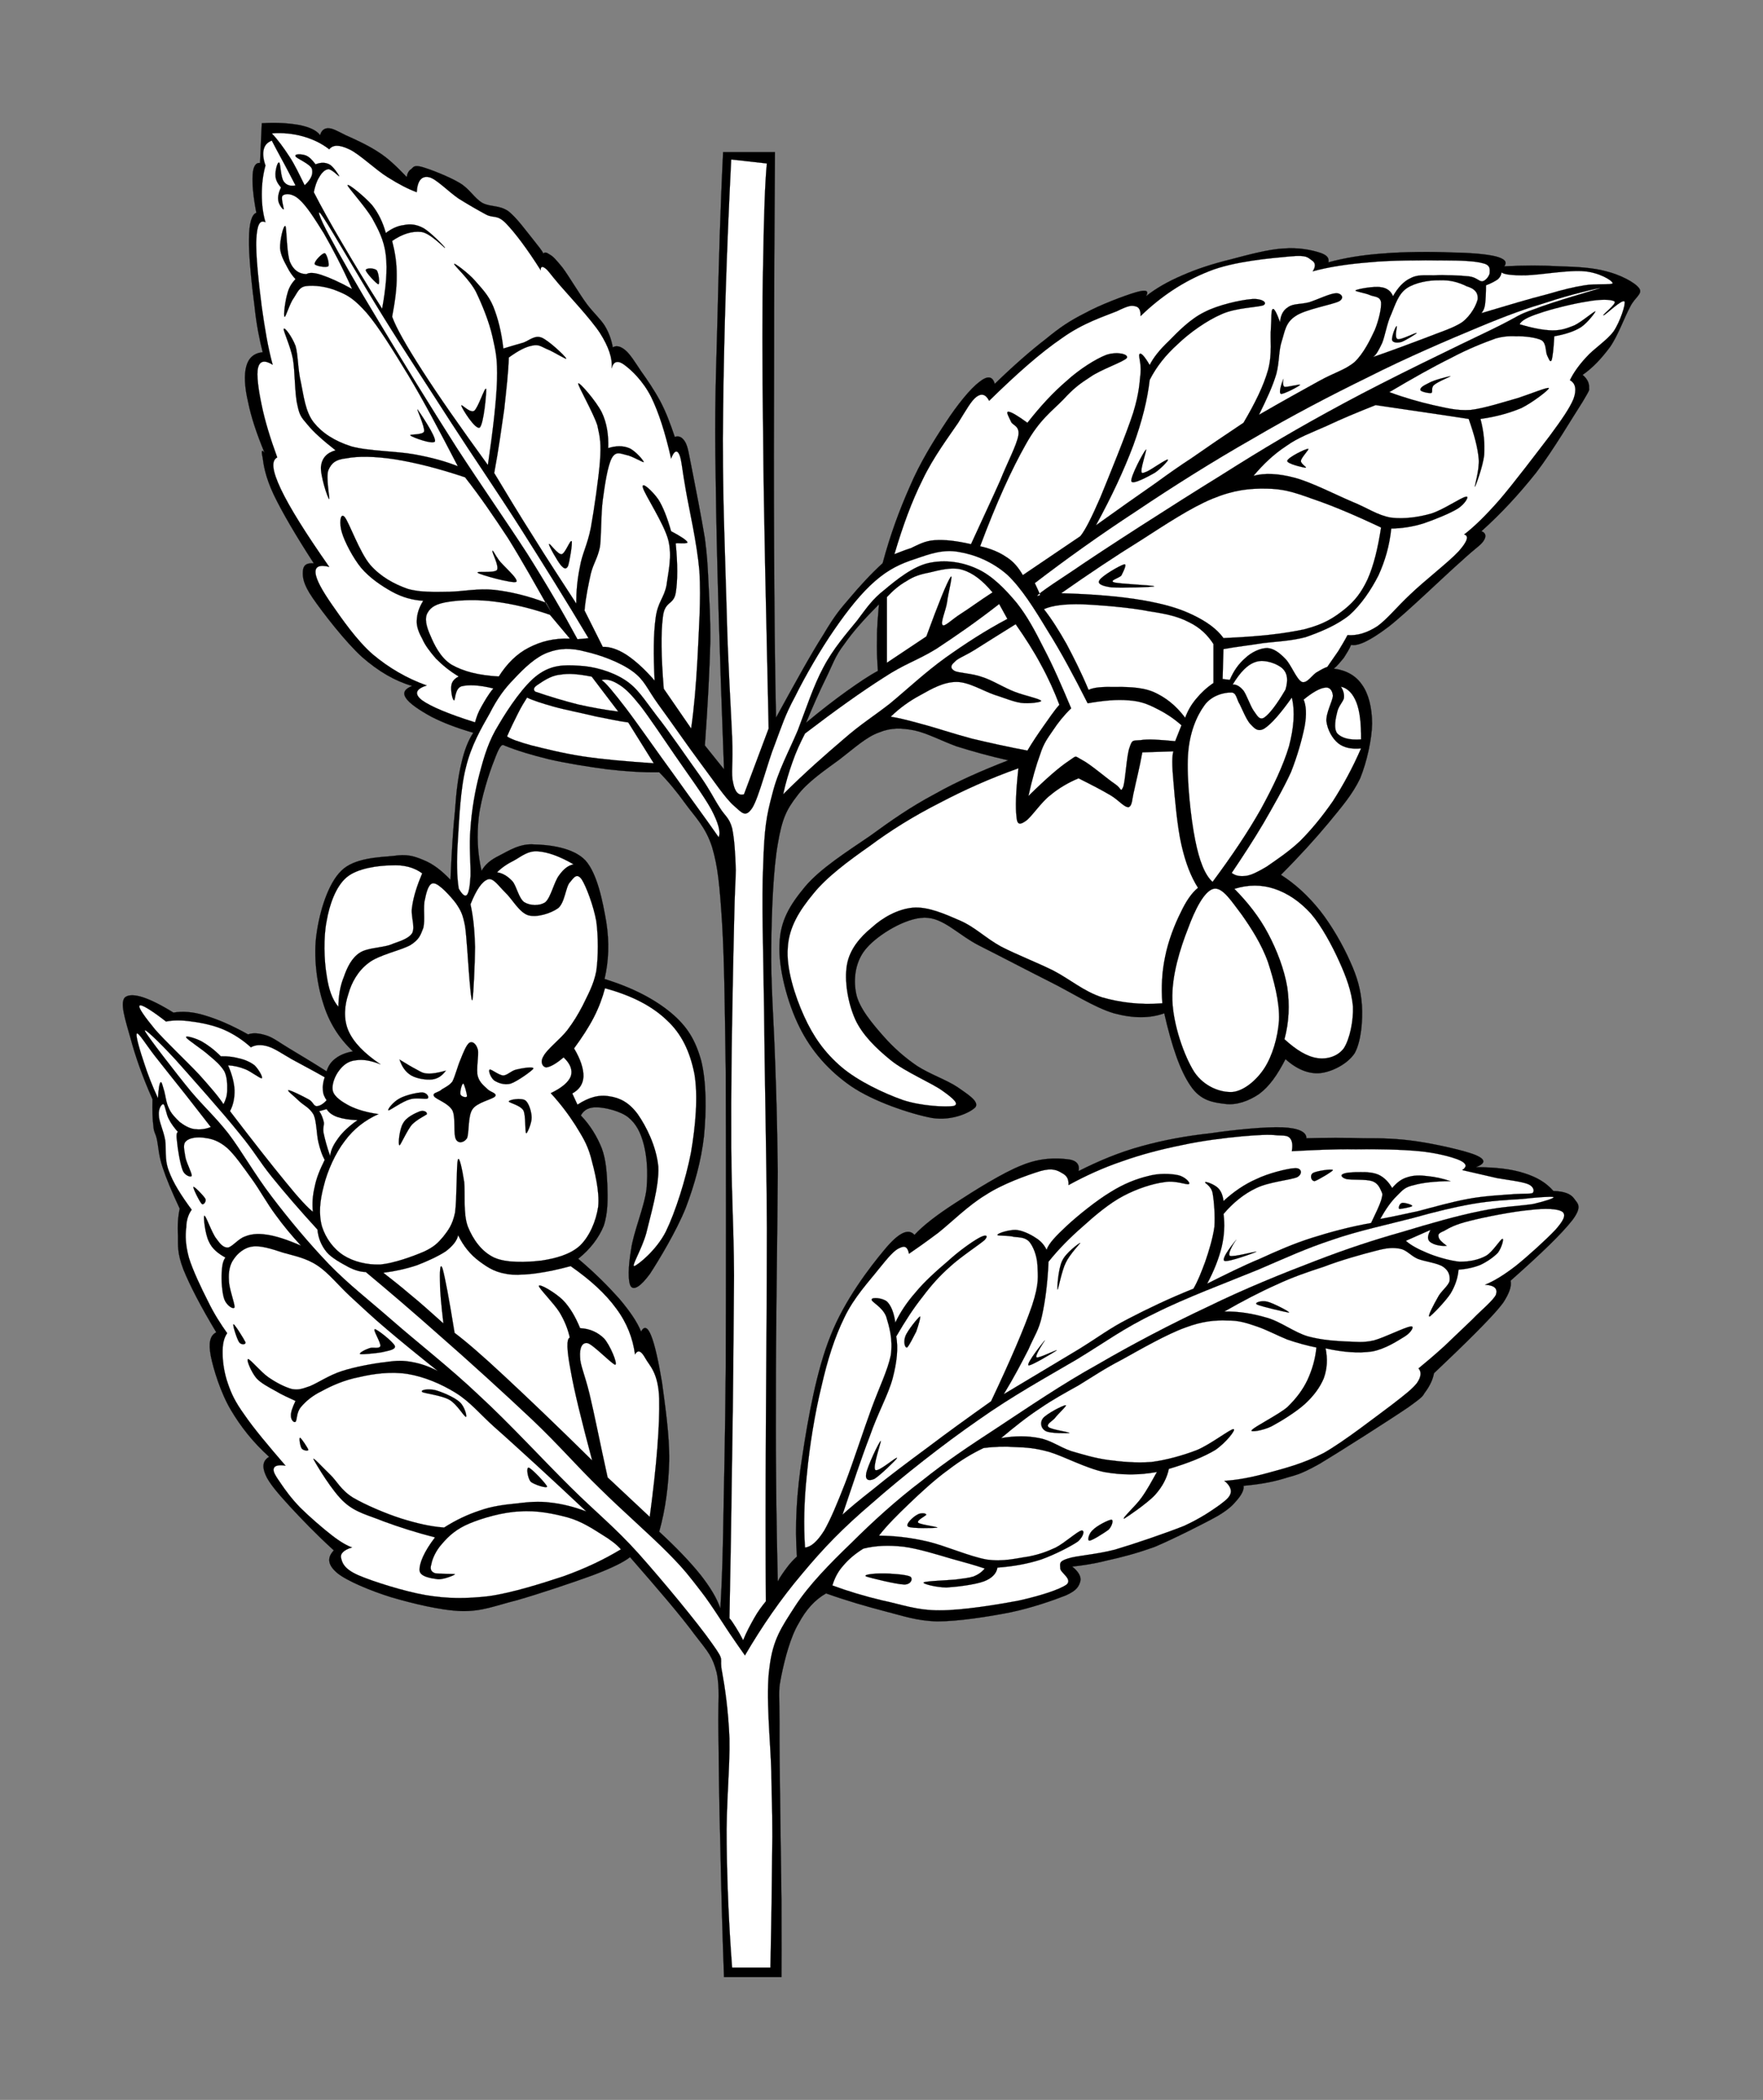 <?xml version="1.0" encoding="UTF-8" standalone="no"?>
<!-- Created with Inkscape (http://www.inkscape.org/) -->

<svg
   xmlns:dc="http://purl.org/dc/elements/1.1/"
   xmlns:cc="http://creativecommons.org/ns#"
   xmlns:rdf="http://www.w3.org/1999/02/22-rdf-syntax-ns#"
   xmlns:svg="http://www.w3.org/2000/svg"
   xmlns="http://www.w3.org/2000/svg"
   xmlns:sodipodi="http://sodipodi.sourceforge.net/DTD/sodipodi-0.dtd"
   xmlns:inkscape="http://www.inkscape.org/namespaces/inkscape"
   id="Layer_1"
   xml:space="preserve"
   version="1.0"
   viewBox="0 0 430.89 513.078"
   inkscape:version="0.92.3 (2405546, 2018-03-11)"
   sodipodi:docname="Gerald-G-KU-impatiens-aurella-bw.adapted.svg"
   width="430.89"
   height="513.078"><rect x="0" y="0" width="430.89" height="513.078" fill="#808080" stroke="none"/><defs
   id="defs85" /><sodipodi:namedview
   pagecolor="#ffffff"
   bordercolor="#666666"
   borderopacity="1"
   objecttolerance="10"
   gridtolerance="10"
   guidetolerance="10"
   inkscape:pageopacity="0"
   inkscape:pageshadow="2"
   inkscape:window-width="2560"
   inkscape:window-height="1373"
   id="namedview83"
   showgrid="false"
   fit-margin-top="30"
   fit-margin-left="30"
   fit-margin-right="30"
   fit-margin-bottom="30"
   inkscape:zoom="2.0835081"
   inkscape:cx="177.91608"
   inkscape:cy="292.56216"
   inkscape:window-x="-9"
   inkscape:window-y="-9"
   inkscape:window-maximized="1"
   inkscape:current-layer="Layer_1" />
<path
   id="path5"
   style="fill-rule:evenodd;stroke:#000000;stroke-width:0.036;stroke-miterlimit:10"
   d="m 115.679,179.04 c -4.212,-1.22 -7.452,-2.48 -10.26,-3.92 -2.844,-1.55 -5.472,-3.31 -6.228,-4.61 -0.864,-1.26 -0.216,-2.23 1.548,-2.91 -4.14,-1.19 -8.172,-3.5 -12.24,-7.06 -4.068,-3.67 -9.648,-10.91 -12.024,-14.36 -2.448,-3.53 -2.52,-5.22 -2.448,-6.59 0.072,-1.44 0.828,-2.09 2.664,-1.95 -4.536,-7.02 -7.668,-12.38 -9.792,-16.772 -2.052,-4.356 -2.484,-7.308 -2.7,-9 -0.36,-1.656 -0.252,-2.196 0.468,-1.224 -2.016,-4.86 -3.312,-8.856 -4.032,-12.42 -0.864,-3.636 -1.008,-6.732 -0.432,-8.748 0.54,-2.016 1.872,-3.204 3.996,-3.42 -0.72,-2.88 -1.512,-6.552 -1.98,-11.16 -0.648,-4.788 -1.476,-12.672 -1.368,-16.56 0.036,-3.816 0.684,-5.976 1.8,-6.336 -0.792,-4.14 -1.044,-7.272 -0.9,-9.252 0.108,-2.088 0.756,-3.06 1.8,-2.916 l 0.432,-9.72 c 3.924,-0.252 6.912,0.036 9.36,0.468 2.376,0.54 3.96,1.224 4.896,2.448 0.288,-1.116 1.008,-1.728 2.016,-1.692 1.008,0 2.088,0.612 4.212,1.692 2.124,0.936 5.4,2.412 8.028,4.14 2.556,1.62 4.68,3.78 6.912,6.084 0.144,-0.9 0.468,-1.548 1.116,-1.944 0.54,-0.504 0.684,-1.044 2.664,-0.504 2.016,0.576 6.552,2.34 9.144,3.888 2.448,1.44 3.528,3.672 5.58,4.896 1.944,1.008 4.068,0.504 6.228,1.944 1.98,1.44 4.536,5.004 6.013,6.804 1.4,1.8 2.34,2.88 2.66,3.636 0.25,-0.468 0.83,-0.288 1.59,0.252 0.75,0.396 1.51,1.224 3.09,3.168 1.51,2.016 4.21,6.588 6.01,9 1.73,2.232 3.1,3.384 4.25,5.112 1.08,1.764 1.66,3.456 2.02,5.364 0.86,-0.54 1.94,-0.252 3.09,0.72 1.16,0.972 2.38,2.952 3.82,5.112 1.48,2.052 3.17,4.536 4.68,7.308 1.44,2.736 2.45,5.472 3.56,8.748 1.05,-0.396 1.98,0.144 2.67,1.476 0.61,1.26 0.75,2.664 1.55,6.552 0.79,3.924 2.34,11.952 3.13,16.736 0.61,4.68 0.68,6.84 0.9,11.2 0.18,4.25 0.47,7.38 0.43,14.11 -0.18,6.59 -0.58,14.98 -1.33,25.31 l 4.68,5.83 c -1.08,-28.69 -1.8,-51.77 -2.02,-70.342 -0.36,-18.576 0.11,-26.676 0.43,-40.14 0.33,-13.608 0.69,-26.676 1.37,-40.32 h 12.67 c -0.14,17.712 -0.21,34.308 -0.21,50.616 -0.07,16.2 -0.07,31.428 0,46.226 0.07,14.72 0.18,28.22 0.47,41.33 4.75,-8.64 8.42,-15.34 11.55,-20.24 2.88,-4.86 4.07,-6.19 6.48,-9 2.45,-2.91 5.08,-5.79 8.03,-8.49 1.84,-6.88 4.1,-12.998 6.66,-18.758 2.45,-5.796 5.9,-11.304 8.71,-15.552 2.88,-4.428 6.09,-8.352 8.25,-9.972 1.98,-1.584 3.24,-1.476 3.78,0.468 4.6,-4.464 8.71,-8.064 12.45,-10.944 3.6,-2.952 5.87,-4.464 9.58,-6.336 3.71,-2.052 9.86,-4.356 12.49,-5.112 2.52,-0.72 3.24,-0.396 2.45,0.972 2.45,-1.944 5.36,-3.6 8.89,-5.112 3.49,-1.548 7.52,-2.844 11.81,-3.888 4.07,-1.08 9.25,-2.484 12.92,-2.664 3.64,-0.288 6.77,0.36 8.71,0.972 1.88,0.576 2.49,1.332 2.24,2.412 3.96,-1.08 8.28,-1.8 13.35,-2.16 5.08,-0.432 11.99,-0.468 16.71,-0.252 4.64,0.072 8.6,0.396 10.9,0.972 2.13,0.576 2.85,1.332 2.02,2.412 4.93,-0.252 9.36,-0.252 13.57,0 4.14,0.108 8.07,0.324 11.38,1.224 3.31,0.828 6.91,2.628 8.03,4.14 0.97,1.404 -1.12,2.196 -2.24,4.608 -1.33,2.412 -2.91,6.912 -4.89,9.756 -2.05,2.736 -4.11,5.004 -6.7,6.804 1.01,0.828 1.59,1.8 1.59,2.916 -0.08,1.044 0.5,0.144 -1.59,3.672 -2.3,3.528 -7.2,11.88 -11.34,17.28 -4.21,5.292 -8.53,9.972 -13.39,14.328 1.04,0.364 1.33,1.224 0.47,2.444 -0.83,1.16 -1.55,1.34 -5.37,4.86 -3.96,3.46 -13.32,12.57 -17.82,16.06 -4.57,3.46 -7.52,4.79 -9.14,4.39 -0.43,1.15 -1.15,2.16 -1.76,3.17 -0.8,0.94 -1.48,1.87 -2.45,2.66 2.99,0.36 5.33,1.66 6.87,3.89 1.62,2.23 2.45,5.55 2.49,9.51 -0.07,3.78 -1.23,9.21 -2.92,13.39 -1.91,3.99 -4.5,6.95 -7.77,10.94 -3.28,3.93 -7.1,8.14 -11.6,12.64 3.6,2.3 6.7,5.18 9.58,8.78 2.81,3.57 5.58,8.39 7.34,12.39 1.77,3.88 2.6,6.91 2.88,10.72 0.22,3.75 -0.18,8.79 -1.76,11.67 -1.76,2.7 -5.65,4.61 -8.46,4.89 -2.77,0.26 -5.72,-0.93 -8.46,-3.42 -1.98,3.86 -3.96,6.7 -6.48,8.54 -2.48,1.69 -5.51,2.77 -8.24,2.41 -2.88,-0.36 -5.98,-0.72 -8.46,-4.39 -2.56,-3.71 -4.58,-9.58 -6.45,-17.75 -3.56,1.26 -7.56,1.26 -12.27,0 -4.86,-1.44 -10.23,-5.01 -15.81,-7.78 -5.65,-2.84 -12.02,-6.19 -17.17,-8.78 -5.22,-2.67 -8.75,-6.88 -13.36,-6.81 -4.64,0.04 -11.26,4.14 -14.04,7.31 -2.8,3.06 -3.42,7.49 -2.66,11.2 0.68,3.53 4.07,7.49 6.7,10.47 2.52,2.85 5.22,5.22 8.24,7.27 3.02,1.95 7.31,3.46 9.79,5.12 2.45,1.73 5.33,3.45 4.47,4.89 -1.12,1.26 -5.66,3.49 -10.7,2.67 -5.29,-1.01 -14.36,-4.04 -19.83,-7.82 -5.44,-3.78 -9.65,-8.6 -12.49,-14.33 -2.96,-5.9 -5.19,-14.4 -4.9,-20.19 0.11,-5.83 2.56,-9.72 6.23,-14.15 3.74,-4.46 10.37,-8.64 15.84,-12.38 5.29,-3.86 10.04,-7.17 15.8,-10.23 5.62,-3.17 11.63,-5.79 18.04,-8.28 -4.68,-1.04 -8.86,-2.23 -12.67,-3.42 -3.89,-1.44 -7.13,-3.2 -10.26,-3.89 -3.17,-0.61 -5.69,-0.72 -8.68,0.51 -3.1,1.08 -6.19,3.96 -9.58,6.55 -3.45,2.56 -7.92,5.51 -10.47,9 -2.59,3.35 -3.64,5.58 -4.68,11.7 -1.08,6.12 -1.51,16.24 -1.59,25.06 -0.14,8.71 0.58,17.71 0.9,27 0.33,9.14 0.51,13.89 0.69,28 -0.07,14.26 -0.51,39.32 -0.47,56.31 -0.07,16.81 0.18,31.14 0.47,43.81 0.68,-1.29 1.47,-2.37 2.23,-3.38 0.76,-1.05 1.62,-1.95 2.45,-2.7 -0.51,-7.45 -0.11,-15.56 1.33,-24.59 1.37,-9.11 3.49,-20.99 6.91,-29.41 3.39,-8.64 9.61,-16.74 13.14,-20.95 3.39,-4.11 5.83,-5.37 7.35,-3.64 2.23,-2.41 5.61,-4.97 10,-7.81 4.5,-2.92 11.6,-7.42 16.28,-9.22 4.53,-1.87 8.49,-1.76 10.9,-1.48 2.31,0.18 3.28,1.16 2.92,2.92 4.9,-2.48 9.97,-4.61 15.37,-6.08 5.47,-1.52 10.98,-2.52 16.92,-3.17 5.8,-0.87 13.61,-1.62 17.61,-1.44 3.85,0.18 5.83,1.11 5.79,2.66 4.86,-0.14 9.54,-0.14 14.04,0 4.43,-0.03 8.07,0.07 12.71,0.72 4.61,0.65 12.1,2.31 14.69,3.42 2.41,1.05 2.41,2.02 0,2.92 4.71,0.03 8.6,0.43 11.81,1.48 3.2,1 5.43,2.41 7.12,4.35 2.67,0.07 4.32,0.72 5.12,1.94 0.75,1.08 2.05,1.77 -0.44,5.12 -2.63,3.38 -7.63,8.2 -15.15,14.86 0.32,1.44 -0.4,3.17 -1.77,5.33 -1.58,2.13 -4.03,4.65 -6.91,7.56 -2.95,2.95 -6.12,6.01 -10.04,9.72 -0.26,1.51 -1.01,3.03 -1.98,4.39 -1.05,1.34 0,0.83 -4.25,3.89 -4.5,3.06 -16.63,10.8 -21.82,13.9 -5.14,2.88 -5.9,2.66 -8.92,3.64 -3.17,0.93 -6.23,1.36 -9.58,1.69 0.18,0.83 -0.36,1.98 -1.33,3.17 -1.01,1.15 -1.62,2.16 -4.9,4.14 -3.45,1.94 -10.8,5.61 -15.37,7.56 -4.65,1.69 -8.39,2.63 -11.81,3.38 -3.42,0.87 -6.19,1.23 -8.46,1.48 1.51,1.19 2.27,2.45 1.98,3.63 -0.36,1.12 -0.72,2.16 -3.56,3.42 -3.03,1.19 -8.25,3.03 -13.57,4.14 -5.33,1.05 -12.71,2.2 -17.82,2.2 -5.12,-0.14 -8.28,-1.33 -12.71,-2.45 -4.65,-1.22 -9.29,-2.55 -14.47,-4.39 -2.7,1.51 -4.94,4 -6.7,7.31 -1.98,3.27 -3.38,8.6 -4.21,12.67 -0.76,3.96 -0.54,2.52 -0.47,11.66 -0.07,9.22 0.36,32.62 0.47,43.13 0.03,10.41 0.03,16.63 0,18.97 h -14.04 c -0.43,-11.48 -0.69,-21.96 -0.9,-32.11 -0.29,-10.19 -0.4,-21.17 -0.47,-28.22 -0.11,-7.2 0.4,-10.19 -0.43,-14.11 -1.05,-3.86 -1.8,-4.65 -5.33,-9.18 -3.53,-4.79 -8.86,-10.98 -15.84,-18.98 -1.48,1.19 -4.46,2.67 -9.11,4.43 -4.71,1.73 -13.1,4.54 -18.503,6.09 -5.436,1.36 -8.496,2.77 -13.608,2.66 -5.184,-0.18 -12.096,-1.91 -17.136,-3.38 -5.112,-1.59 -10.836,-4 -13.14,-5.87 -2.376,-1.98 -2.628,-3.75 -0.9,-5.58 -4.464,-4.07 -7.848,-7.63 -10.692,-10.69 -2.844,-3.1 -5.22,-5.84 -6.012,-7.82 -0.864,-2.05 -0.612,-3.45 0.9,-4.35 -3.96,-3.57 -6.948,-7.38 -9.36,-11.45 -2.52,-4.25 -4.248,-9.97 -4.896,-13.14 -0.612,-3.28 -0.216,-5.04 1.332,-5.83 -3.816,-6.34 -6.444,-11.45 -8.028,-15.34 -1.548,-4.07 -1.296,-5.76 -1.332,-8.28 -0.144,-2.48 0,-4.68 0.432,-6.59 -1.908,-4.06 -3.312,-7.41 -4.212,-10.18 -0.936,-2.81 -1.008,-5.01 -1.332,-6.59 -0.36,-1.77 -0.792,-1.8 -0.9,-3.42 -0.216,-1.66 -0.288,-3.89 -0.216,-6.55 -2.556,-5.73 -4.248,-10.73 -5.364,-14.87 -1.152,-4.21 -2.916,-9.18 -1.116,-10.19 1.728,-1.01 5.544,0.14 11.592,3.89 2.124,-0.36 4.716,-0.25 7.776,0.72 3.096,0.93 6.408,2.34 10.476,4.61 1.296,-0.47 2.736,-0.29 4.464,0.25 1.62,0.5 3.06,1.65 5.58,3.17 2.484,1.51 5.436,3.24 9.144,5.61 0.396,-1.33 1.08,-2.34 2.196,-3.17 1.08,-0.82 2.448,-1.4 4.248,-1.72 -3.456,-3.24 -5.904,-7.13 -7.344,-11.96 -1.548,-4.86 -2.34,-11.48 -1.548,-16.81 0.756,-5.47 2.808,-12.2 6.012,-15.33 3.132,-3.17 9.252,-3.32 12.672,-3.64 3.348,-0.5 4.968,-0.04 7.38,0.97 2.376,0.94 4.464,2.56 6.66,4.86 0.288,-6.66 0.612,-12.24 1.116,-17.03 0.324,-4.82 0.792,-8.31 1.548,-11.44 0.722,-3.17 1.694,-5.66 2.918,-7.46 z m 2.016,33.74 c -1.008,-4.36 -1.188,-8.61 -0.684,-13.14 0.54,-4.58 2.592,-10.95 3.78,-13.86 1.08,-2.92 1.764,-4.18 2.448,-3.64 3.096,1.26 6.696,2.34 10.943,3.38 4.25,0.98 9.65,1.84 14.26,2.45 4.46,0.51 8.64,0.79 12.67,0.72 2.12,2.13 4.28,4.72 6.48,7.78 2.19,3.02 4.86,5.54 6.44,10.47 1.44,4.86 1.84,9.18 2.45,18.51 0.54,9.21 0.65,18.9 0.9,36.97 0.07,18.18 0.07,51.88 0,70.96 -0.14,18.79 -0.5,31.53 -0.65,41.58 -0.18,9.97 -0.54,15.84 -0.68,18.03 -0.83,-2.45 -2.41,-5.11 -4.9,-8.28 -2.52,-3.13 -5.87,-6.62 -10.04,-10.47 1.55,-5.48 2.27,-11.24 2.45,-17.28 0.1,-6.23 -1.08,-14.08 -1.77,-19.23 -0.86,-5.18 -1.8,-9.36 -2.66,-11.41 -0.83,-2.09 -1.69,-2.41 -2.45,-0.97 -1.01,-2.49 -2.84,-5.08 -5.36,-8.07 -2.67,-2.98 -5.87,-6.22 -10.01,-9.72 2.91,-2.3 5.04,-5.11 6.23,-8.02 1.08,-3.24 1,-6.66 0.9,-9.98 -0.15,-3.13 -0.33,-6.22 -1.37,-9 -1.12,-2.8 -2.77,-5.58 -5.11,-8.02 0.79,-1.44 2.08,-2.06 4.03,-1.98 1.83,0.03 5.65,0.9 7.56,2.44 1.87,1.52 2.99,3.57 3.78,6.59 0.75,2.92 1.08,6.52 0.68,10.95 -0.54,4.42 -3.24,10.62 -3.78,14.83 -0.68,3.99 -0.83,7.92 0,9 0.76,0.86 2.31,0.03 4.65,-3.17 2.19,-3.38 6.44,-10.4 8.71,-16.06 2.16,-5.68 3.78,-11.52 4.46,-17.49 0.61,-6.23 0.61,-13.32 -0.68,-18.51 -1.44,-5.11 -3.42,-8.35 -7.35,-11.66 -3.99,-3.31 -9.28,-6.12 -16.27,-8.28 1.05,-4.5 1.19,-9 0.43,-13.9 -0.86,-5 -2.19,-11.84 -5.11,-15.08 -2.99,-3.17 -9.03,-3.82 -12.45,-3.89 -3.495,-0.32 -6.375,1.59 -8.499,2.67 -2.268,1.11 -3.564,2.23 -4.428,3.78 z m 79.307,-36.18 c 1.73,-4.14 3.31,-7.74 4.9,-10.95 1.58,-3.2 2.19,-5.36 4.46,-8.28 2.16,-3.09 4.93,-6.19 8.46,-9.72 -0.22,2.77 -0.5,5.47 -0.47,8.25 -0.07,2.7 0,5.32 0.22,8.02 -2.23,1.19 -4.57,2.78 -7.56,4.9 -2.92,2.09 -6.3,4.68 -10.01,7.78 z"
   inkscape:connector-curvature="0" />
<path
   id="path7"
   style="fill:#ffffff;fill-rule:evenodd;stroke:#000000;stroke-width:0.036;stroke-miterlimit:10"
   d="m 196.752,378.12 c -0.36,-5.47 -0.25,-11.37 0.47,-18 0.61,-6.66 1.98,-15.04 3.56,-21.42 1.48,-6.51 3.2,-11.91 5.58,-16.77 2.38,-5.01 6.12,-8.93 8.46,-11.92 2.27,-2.81 3.78,-4.61 5.11,-5.11 1.26,-0.61 1.91,-0.18 2.23,1.44 1.59,-1.08 3.96,-2.74 7.13,-5.11 3.1,-2.45 7.38,-6.73 11.59,-9.25 4.18,-2.74 10.12,-4.83 13.36,-5.84 3.02,-0.86 4.21,-0.18 5.36,0.51 1.16,0.61 1.62,1.44 1.55,2.91 4.21,-2.3 8.46,-4.24 13.14,-5.83 4.65,-1.65 9.47,-2.91 14.47,-3.92 4.9,-1.08 10.73,-1.8 14.73,-2.16 3.85,-0.33 6.69,-0.51 8.68,-0.25 1.83,0.07 2.55,0.03 3.13,0.72 0.54,0.64 0.68,1.65 0.43,3.16 5.29,-0.28 10.26,-0.54 15.59,-0.46 5.22,-0.08 11.19,0.03 15.59,0.46 4.21,0.4 7.99,1.41 9.83,2.2 1.69,0.79 1.9,1.55 0.64,2.41 2.95,0.69 5.73,1.33 8.46,1.95 2.63,0.46 6.09,0.86 7.6,1.47 1.37,0.54 1.69,1.73 1.11,2.2 -0.57,0.21 -1.87,0.11 -4.46,0.25 -2.74,0.22 -7.45,0.43 -11.38,1.19 -4.03,0.75 -8.46,2.01 -12.02,2.95 -3.64,0.79 -6.62,1.44 -9.36,1.94 1.33,-2.37 2.63,-4.24 4.03,-5.61 1.44,-1.41 1.88,-2.16 4.22,-2.67 2.16,-0.61 5.18,-0.93 8.92,-0.97 -2.05,-0.68 -3.78,-1.04 -5.58,-1.22 -1.87,-0.25 -3.45,-0.22 -4.89,0.25 -1.55,0.43 -2.67,1.37 -3.78,2.66 -0.87,-1.51 -1.91,-2.52 -3.13,-3.16 -1.3,-0.65 -3.07,-0.76 -4.47,-0.73 -1.55,-0.03 -3.85,0.08 -4.43,0.47 -0.64,0.22 -0.36,0.9 0.87,1.23 1.18,0.25 4.75,0 6.26,0.5 1.37,0.47 1.84,1.55 2.23,2.41 0.36,0.76 0.36,0.8 0,2.2 -0.43,1.37 -1.26,3.06 -2.48,5.62 -5.22,0.93 -9.9,2.19 -14.47,3.63 -4.47,1.41 -8.61,3.24 -12.71,5.11 -4.32,1.8 -8.57,3.93 -12.89,6.09 1.69,-3.14 2.88,-6.23 3.56,-9 0.65,-2.81 0.79,-5.58 0.44,-8.03 2.34,-2.74 4.96,-4.9 8.02,-6.34 3.1,-1.51 8.28,-1.94 10.01,-2.66 1.44,-0.86 1.04,-2.34 -0.65,-2.2 -1.8,0.11 -6.4,1.23 -9.36,2.67 -2.95,1.29 -5.58,3.13 -8.02,5.36 -0.18,-1.4 -0.58,-2.41 -1.33,-3.17 -0.87,-0.86 -2.88,-1.62 -3.14,-1.44 -0.32,0.18 1.44,0.8 1.8,2.67 0.33,1.73 0.65,5.51 0.44,8.28 -0.4,2.81 -1.34,5.87 -2.24,8.49 -0.93,2.49 -1.76,4.68 -2.88,6.59 -5.94,2.38 -11.12,4.86 -15.84,7.31 -4.68,2.38 -7.27,4.46 -12.24,7.52 -5.14,3.1 -11.19,6.7 -18.28,10.95 2.52,-4.14 4.39,-7.74 6.04,-10.95 1.41,-3.31 2.56,-4.68 3.32,-8.28 0.79,-3.63 1.36,-7.92 1.58,-13.14 2.45,-3.06 5.15,-5.79 8.24,-8.49 3.06,-2.77 6.59,-5.76 10.01,-7.56 3.39,-1.8 7.2,-3.03 10.05,-3.39 2.7,-0.5 5.4,0.72 6.01,0.47 0.47,-0.36 -1.08,-1.87 -2.7,-2.19 -1.84,-0.36 -4.61,-0.51 -7.35,0.25 -2.77,0.68 -5.76,1.8 -9.1,3.89 -3.42,2.05 -8.1,5.83 -10.73,8.28 -2.56,2.41 -4.32,4.17 -4.9,5.83 -0.57,-1.15 -1.37,-2.13 -2.66,-2.92 -1.33,-0.9 -3.39,-1.87 -4.9,-1.94 -1.65,-0.04 -4.39,0.79 -4.46,1.22 -0.04,0.29 2.55,0.07 4.03,0.47 1.3,0.18 2.7,0.04 3.78,1.22 0.9,1.12 1.84,3.21 1.98,5.84 0.07,2.48 0.5,4.21 -1.33,9.75 -1.95,5.62 -5.19,13.18 -10.01,23.37 -5.51,3.92 -10.58,7.56 -15.37,11.19 -4.97,3.67 -9.79,7.27 -13.36,10.23 -3.53,2.77 -6.01,4.82 -7.59,6.3 2.48,-7.35 4.53,-13.61 6.69,-19.23 1.95,-5.65 4.5,-10.08 5.58,-14.11 1.08,-4.14 1.37,-7.42 0.87,-10.22 2.19,-3.75 4.17,-6.84 6.47,-9.72 2.16,-2.88 4.11,-5.04 6.66,-7.31 2.56,-2.38 7.2,-5.4 8.5,-6.55 1.08,-1.26 0.11,-1.34 -1.37,-0.51 -1.62,0.87 -4.97,3.24 -7.56,5.62 -2.63,2.23 -5.9,5.14 -8.03,7.77 -2.19,2.49 -3.78,4.97 -4.89,7.31 -0.36,-2.52 -1.08,-4.18 -2.02,-5.11 -1.08,-0.94 -3.78,-1.15 -3.78,-0.5 -0.04,0.61 2.63,1.76 3.56,4.14 0.72,2.37 1.7,5.54 1.12,9.5 -0.76,3.64 -2.77,7.7 -4.68,12.89 -1.94,5.25 -4.46,13.1 -6.44,18.25 -1.95,5 -3.57,8.89 -5.15,11.66 -1.69,2.67 -3.21,4 -4.68,4.14 z"
   inkscape:connector-curvature="0" />
<path
   id="path9"
   style="fill-rule:evenodd;stroke:#000000;stroke-width:0.036;stroke-miterlimit:10"
   d="m 221.262,326.54 c 0.47,-1.37 3.1,-4.61 3.57,-4.86 0.32,-0.22 -0.4,2.3 -0.9,3.67 -0.65,1.26 -1.77,3.53 -2.23,3.89 -0.62,0.1 -0.9,-1.44 -0.44,-2.7 z"
   inkscape:connector-curvature="0" />
<path
   id="path11"
   style="fill-rule:evenodd;stroke:#000000;stroke-width:0.036;stroke-miterlimit:10"
   d="m 215.252,352.1 c -0.39,0.1 -3.38,6.48 -3.56,8.02 -0.25,1.48 0.61,1.84 2.01,1.23 1.23,-0.69 5.48,-4.79 5.55,-5.11 -0.11,-0.47 -4.61,3.6 -5.33,2.91 -0.72,-0.75 1.62,-7.27 1.33,-7.05 z"
   inkscape:connector-curvature="0" />
<path
   id="path13"
   style="fill-rule:evenodd;stroke:#000000;stroke-width:0.036;stroke-miterlimit:10"
   d="m 255.362,327.51 c -0.33,0.29 -4.58,5.65 -4,6.08 0.43,0.33 6.52,-3.35 6.88,-3.63 0.25,-0.36 -4.43,2.01 -4.9,1.69 -0.54,-0.43 2.3,-4.5 2.02,-4.14 z"
   inkscape:connector-curvature="0" />
<path
   id="path15"
   style="fill-rule:evenodd;stroke:#000000;stroke-width:0.036;stroke-miterlimit:10"
   d="m 258.492,315.12 c -0.18,-0.21 0.14,-5.11 1.11,-7.05 0.87,-1.98 4.29,-4.47 4.43,-4.39 0.04,0.07 -2.63,2.84 -3.56,4.86 -0.94,1.83 -1.87,6.62 -1.98,6.58 z"
   inkscape:connector-curvature="0" />
<path
   id="path17"
   style="fill-rule:evenodd;stroke:#000000;stroke-width:0.036;stroke-miterlimit:10"
   d="m 302.162,302.96 c -0.26,0.18 -3.82,4.57 -2.92,5.11 0.86,0.43 7.45,-2.02 7.81,-2.2 0.07,-0.25 -5.65,1.37 -6.48,0.97 -0.72,-0.57 1.62,-4.14 1.59,-3.88 z"
   inkscape:connector-curvature="0" />
<path
   id="path19"
   style="fill-rule:evenodd;stroke:#000000;stroke-width:0.036;stroke-miterlimit:10"
   d="m 342.692,293.92 c -0.68,0.11 -1.01,1.3 -0.68,1.48 0.32,0 2.99,-0.44 3.13,-0.72 0.14,-0.33 -2.02,-0.9 -2.45,-0.76 z"
   inkscape:connector-curvature="0" />
<path
   id="path21"
   style="fill-rule:evenodd;stroke:#000000;stroke-width:0.036;stroke-miterlimit:10"
   d="m 320.842,286.65 c 0.76,-0.54 4.72,-1.12 4.93,-0.76 0,0.29 -3.7,2.49 -4.46,2.7 -0.94,-0.03 -1.19,-1.47 -0.47,-1.94 z"
   inkscape:connector-curvature="0" />
<path
   id="path23"
   style="fill:#ffffff;fill-rule:evenodd;stroke:#000000;stroke-width:0.036;stroke-miterlimit:10"
   d="m 203.442,387.38 c 3.78,1.4 7.82,2.62 12.24,3.67 4.43,0.9 8.32,2.45 14.04,2.41 5.55,0 14.15,-1.4 19.41,-2.41 5.11,-1.15 9.79,-2.63 11.55,-3.89 1.52,-1.33 -1.54,-2.92 -1.54,-3.92 0,-1.08 -0.51,-1.7 1.8,-2.42 2.19,-0.75 6.69,-0.93 11.55,-2.19 4.86,-1.44 12.46,-4.03 16.96,-5.83 4.21,-1.95 6.73,-3.75 8.68,-5.12 1.83,-1.36 2.44,-2.01 2.66,-2.91 0.22,-0.94 -0.4,-2.05 -1.55,-2.95 3.06,-0.18 6.63,-0.83 10.69,-1.95 4.03,-1.11 8.57,-2.23 13.61,-4.86 5,-2.84 12.64,-8.82 16.49,-11.66 3.74,-2.88 5.04,-3.93 6.23,-5.36 1.08,-1.52 1.22,-2.78 0.43,-3.64 2.02,-1.66 3.96,-3.31 6.23,-5.36 2.23,-2.13 4.68,-4.47 6.91,-6.59 2.09,-2.2 5.18,-4.68 5.8,-6.09 0.43,-1.47 -0.33,-2.23 -2.67,-2.41 2.16,-0.86 4.68,-2.41 7.56,-4.64 2.92,-2.34 7.56,-6.56 9.61,-8.75 1.98,-2.23 2.67,-3.6 1.77,-4.39 -1.12,-0.83 -4.25,-0.94 -8.03,-0.47 -3.89,0.32 -11.23,1.76 -14.69,2.66 -3.56,0.87 -5,1.73 -6.26,2.45 -1.37,0.58 -1.44,0.83 -1.33,1.44 0.07,0.61 0.79,1.3 2.01,2.2 -1,0.1 -1.94,-0.08 -2.66,-0.26 -0.79,-0.25 -1.58,-0.64 -1.8,-1.18 -0.29,-0.69 -0.04,-1.37 0.47,-2.45 l -6.01,2.66 c 1.15,1.05 2.95,2.02 5.11,2.92 2.12,0.93 5.54,1.94 8.03,2.19 2.41,0 4.6,-0.43 6.44,-1.44 1.69,-0.97 3.49,-4.06 4.03,-4.14 0.43,-0.14 -0.22,2.23 -1.12,3.39 -1.04,1.08 -2.59,2.16 -4.24,2.95 -1.59,0.65 -3.42,1.04 -5.37,1.19 -0.18,1.98 -0.79,3.89 -1.98,5.87 -1.29,1.94 -4.57,5.32 -5.11,5.58 -0.61,0.07 1.15,-3.14 1.98,-4.61 0.72,-1.55 2.67,-2.88 2.92,-4.14 0.14,-1.33 -0.25,-2.52 -1.59,-3.42 -1.4,-0.94 -4.5,-1.26 -6.23,-1.95 -1.76,-0.79 -2.62,-2.12 -4.24,-2.44 -1.66,-0.33 -3.06,-0.29 -6.02,0.5 -3.27,0.83 -8.56,2.3 -12.67,3.89 -4.1,1.33 -7.59,2.52 -11.59,4.39 -4.03,1.8 -8.32,4.03 -12.71,6.55 3.39,-0.07 6.81,0.47 10.26,1.48 3.49,0.94 6.81,3.63 10.23,4.61 3.24,0.86 6.33,1.08 9.14,1.22 2.59,0.07 4.25,0.36 6.91,-0.25 2.63,-0.72 7.6,-3.24 8.93,-3.39 1.19,-0.28 0.22,1.44 -1.37,2.42 -1.72,1.04 -4.71,3.06 -7.99,3.67 -3.27,0.47 -7.02,0.21 -11.37,-0.76 0.54,2.63 0.39,4.97 -0.44,7.31 -0.97,2.3 -2.48,4.32 -4.68,6.34 -2.16,1.94 -5.9,4.24 -8.02,5.36 -2.2,1.12 -5.55,1.58 -4.9,0.97 0.61,-0.83 6.37,-3.67 8.68,-5.61 2.16,-2.09 3.74,-4.18 4.89,-6.56 1.15,-2.48 1.95,-5.11 2.23,-8.02 -2.34,-0.47 -4.71,-1.12 -7.12,-1.95 -2.49,-1 -4.94,-2.34 -7.35,-3.16 -2.41,-0.83 -4.53,-1.55 -7.34,-1.48 -2.95,-0.11 -6.05,0.14 -10.26,1.73 -4.43,1.58 -10.98,5.33 -15.37,7.77 -4.47,2.31 -7.38,4.32 -10.7,6.34 -3.45,1.94 -6.15,3.38 -9.36,5.58 -3.2,2.09 -6.3,4.57 -9.57,7.31 3.42,-0.58 6.44,-0.58 9.36,0 2.84,0.54 4.93,2.19 7.77,3.17 2.74,0.79 5.62,1.69 8.93,2.16 3.31,0.43 6.88,0.79 10.69,0.5 3.64,-0.47 7.67,-1.58 11.13,-2.92 3.35,-1.4 8.13,-5.14 8.93,-5.11 0.72,0.07 -1.88,3.35 -4.47,5.11 -2.66,1.59 -6.44,3.17 -11.34,4.61 -0.43,2.16 -1.55,4.32 -3.35,6.34 -1.83,2.01 -7.09,5.58 -7.59,5.83 -0.61,-0.04 2.88,-3.17 4.24,-5.11 1.41,-1.95 2.49,-4 3.78,-6.3 -4.32,0.79 -8.53,0.79 -12.92,0 -4.46,-0.94 -9.79,-3.82 -13.36,-4.9 -3.67,-1.01 -5.58,-1.08 -8.24,-1.19 -2.73,-0.18 -5.29,-0.1 -7.81,0.22 -2.81,1.33 -5.65,3.02 -8.68,5.36 -3.17,2.27 -6.73,5.55 -9.57,8.28 -2.85,2.74 -5.3,5.15 -7.35,7.78 3.67,0.03 7.63,0.43 12.03,1.47 4.35,1.05 10.08,3.61 14.25,4.36 4.11,0.61 7.35,-0.32 10.26,-0.72 2.74,-0.54 4.54,-1.22 6.66,-2.2 2.16,-1.11 5.26,-3.92 6.23,-4.14 0.94,-0.25 0.65,1.44 -0.86,2.7 -1.69,1.16 -5.69,3.21 -8.93,4.36 -3.38,1.08 -6.77,1.69 -10.69,1.98 -0.18,1.37 -1.3,2.63 -3.35,3.38 -2.2,0.8 -6.62,1.34 -9.11,1.48 -2.63,-0.04 -5.83,-0.9 -5.58,-1.22 0.4,-0.36 5.58,-0.51 7.78,-0.72 2.05,-0.29 3.17,-0.36 4.46,-0.76 1.15,-0.47 2.05,-1.12 2.7,-1.94 -2.23,-0.76 -4.93,-1.52 -8.24,-2.42 -3.39,-1 -8.03,-2.44 -11.59,-2.91 -3.68,-0.4 -6.81,-0.29 -9.83,0.47 -2.02,1.26 -3.6,2.59 -4.9,4.14 -1.33,1.47 -2.13,3.09 -2.67,4.86 z"
   inkscape:connector-curvature="0" />
<path
   id="path25"
   style="fill-rule:evenodd;stroke:#000000;stroke-width:0.036;stroke-miterlimit:10"
   d="m 260.472,343.35 c -0.61,-0.04 -4.68,2.09 -5.55,3.17 -0.79,0.97 -0.57,2.48 0.65,3.13 1.05,0.65 5.62,0.54 5.8,0.5 -0.04,-0.29 -4.47,-0.83 -5.11,-1.47 -0.65,-0.65 0.79,-1.37 1.54,-2.16 0.62,-0.9 3.17,-3.21 2.67,-3.17 z"
   inkscape:connector-curvature="0" />
<path
   id="path27"
   style="fill-rule:evenodd;stroke:#000000;stroke-width:0.036;stroke-miterlimit:10"
   d="m 307.272,318.76 c 1.01,0.47 7.16,1.91 7.77,1.94 0.33,-0.14 -3.99,-2.37 -5.32,-2.66 -1.37,-0.36 -3.39,0.25 -2.45,0.72 z"
   inkscape:connector-curvature="0" />
<path
   id="path29"
   style="fill-rule:evenodd;stroke:#000000;stroke-width:0.036;stroke-miterlimit:10"
   d="m 267.162,373.77 c 0.87,-0.94 3.78,-2.45 4.47,-2.45 0.57,0 0.21,1.51 -0.69,2.45 -1.04,0.75 -3.99,2.66 -4.68,2.66 -0.64,0 -0.07,-1.91 0.9,-2.66 z"
   inkscape:connector-curvature="0" />
<path
   id="path31"
   style="fill-rule:evenodd;stroke:#000000;stroke-width:0.036;stroke-miterlimit:10"
   d="m 224.182,370.1 c -0.83,0.39 -3.06,2.34 -2.23,2.91 0.83,0.51 6.62,0.36 7.13,0.25 0.25,-0.21 -4.18,-0.72 -4.68,-1.22 -0.44,-0.58 1.94,-1.69 1.98,-1.94 -0.04,-0.47 -1.55,-0.47 -2.2,0 z"
   inkscape:connector-curvature="0" />
<path
   id="path33"
   style="fill-rule:evenodd;stroke:#000000;stroke-width:0.036;stroke-miterlimit:10"
   d="m 215.682,384.46 c 1.84,-0.04 5.69,0.25 6.7,0.72 0.83,0.36 0.43,1.94 -1.33,1.98 -1.95,-0.04 -8.35,-1.62 -9.36,-1.98 -0.87,-0.47 2.09,-0.76 3.99,-0.72 z"
   inkscape:connector-curvature="0" />
<path
   id="path35"
   style="fill:#ffffff;fill-rule:evenodd;stroke:#000000;stroke-width:0.036;stroke-miterlimit:10"
   d="m 182.062,404.48 c 4.21,-7.17 8.75,-13.79 14.04,-20.02 5.22,-6.26 9.83,-11.05 17.14,-17.28 7.2,-6.34 17.38,-14.36 25.84,-20.2 8.39,-5.94 16.74,-10.51 24.09,-14.83 7.16,-4.35 11.48,-7.63 18.93,-11.19 7.53,-3.82 17.93,-7.67 25.39,-10.73 7.23,-3.1 11.62,-5.15 18.03,-7.27 6.27,-2.2 14.08,-3.86 19.84,-5.37 5.65,-1.58 10.01,-2.63 14.47,-3.42 4.46,-0.79 8.93,-1.01 12.27,-1.22 3.43,-0.4 6.92,-0.65 7.57,-0.47 0.39,0.22 -1.98,1.01 -4.9,1.69 -3.13,0.51 -7.49,0.58 -12.92,1.73 -5.44,1.08 -12.42,3.06 -19.15,5.11 -6.77,1.91 -13.32,4.03 -21.17,7.06 -8.03,3.06 -17.39,6.84 -26.28,11.19 -9,4.22 -18.36,9.11 -26.97,14.12 -8.78,4.86 -17.02,10.51 -24.3,15.3 -7.27,4.75 -12.7,8.35 -18.68,13.14 -6.19,4.68 -11.92,9.9 -17.17,15.12 -5.33,5.14 -10.44,10.33 -13.83,15.55 -3.27,5.11 -5.4,7.99 -6.23,14.87 -1,6.73 0.26,18.46 0.44,25.48 0.07,6.88 0.25,7.71 0.25,15.81 -0.07,8.1 -0.18,18.57 -0.47,32.11 h -9.36 c -0.83,-10.84 -1.22,-20.84 -1.33,-30.17 -0.18,-9.5 0.83,-18.75 0.68,-25.81 -0.29,-7.02 -1.11,-12.49 -1.8,-16.27 -0.79,-3.85 0.94,-2.23 -2.45,-6.95 -3.49,-5 -12.27,-15.59 -18.03,-22.03 -5.8,-6.45 -10.3,-9.94 -16.71,-16.31 -6.62,-6.55 -14.72,-15.37 -22.064,-22.14 -7.308,-6.95 -15.264,-13.1 -21.384,-18.47 -6.228,-5.43 -10.476,-8.64 -15.372,-13.64 -5.04,-5.26 -9.864,-11.05 -14.04,-16.56 -4.176,-5.44 -7.416,-11.27 -10.692,-15.55 -3.384,-4.25 -5.724,-6.23 -9.108,-10.23 -3.456,-4.18 -10.548,-13.39 -11.16,-14.62 -0.648,-1.33 3.42,2.56 7.344,6.81 3.78,4.25 11.628,13.03 15.624,18.03 3.888,4.72 4.752,6.66 7.992,10.69 3.204,3.96 6.876,8.21 11.16,12.89 0.18,2.09 0.972,3.96 2.232,5.48 1.26,1.51 3.636,2.73 5.328,3.67 1.62,0.83 2.988,1.19 4.248,1.22 5.364,4.47 11.448,9.65 18.252,15.7 6.84,5.97 15.912,14.22 22.5,20.45 6.55,6.22 10.8,11.26 16.49,16.77 5.54,5.47 12.45,11.48 16.7,15.81 4.11,4.14 5.29,5.83 8.03,9.35 2.7,3.46 5.9,8.75 7.81,11.45 1.76,2.6 2.77,3.93 2.88,4.15 z"
   inkscape:connector-curvature="0" />
<path
   id="path37"
   style="fill:#ffffff;fill-rule:evenodd;stroke:#000000;stroke-width:0.036;stroke-miterlimit:10"
   d="m 51.527,275.38 c -1.944,-2.52 -4.032,-5.15 -6.264,-8.03 -2.412,-2.99 -5.364,-6.77 -7.344,-9.25 -1.98,-2.52 -4.068,-5.9 -4.464,-5.58 -0.432,0.32 0.864,4.57 1.8,7.31 0.828,2.59 1.944,5.47 3.348,8.49 0.144,-2.34 0.36,-3.63 0.648,-3.88 0.288,-0.26 0.54,1.08 0.9,2.19 0.288,1.05 0.468,2.85 1.116,4.14 0.54,1.33 1.656,2.41 2.664,3.39 1.008,0.75 2.196,1.51 3.564,1.72 1.26,0.15 2.556,0.08 4.032,-0.5 z"
   inkscape:connector-curvature="0" />
<path
   id="path39"
   style="fill:#ffffff;fill-rule:evenodd;stroke:#000000;stroke-width:0.036;stroke-miterlimit:10"
   d="m 73.559,304.36 c -2.16,-2.34 -4.284,-4.86 -6.228,-7.56 -2.052,-2.74 -3.888,-6.12 -5.796,-8.75 -2.088,-2.88 -4.14,-5.87 -6.012,-7.56 -1.98,-1.69 -3.636,-2.23 -5.364,-2.45 -1.8,-0.32 -3.816,-0.07 -4.644,0.76 -0.9,0.72 -0.468,2.12 -0.252,3.64 0.144,1.44 1.692,4.17 1.584,4.86 -0.108,0.43 -1.728,0 -2.232,-1.44 -0.612,-1.59 -1.188,-5.15 -1.332,-6.81 -0.216,-1.55 -0.144,-2.41 0.216,-2.45 -0.864,-1 -1.656,-2.01 -2.232,-3.16 -0.684,-1.23 -0.9,-3.46 -1.332,-3.64 -0.432,-0.14 -1.26,1.12 -1.116,2.66 0,1.52 1.116,3.68 1.548,6.09 0.324,2.27 -0.216,4.64 0.9,7.56 1.044,2.88 2.952,5.9 5.58,9.47 -0.72,1 -1.296,2.37 -1.332,4.39 -0.252,1.94 -0.18,4.25 0.648,7.31 0.9,2.98 3.06,7.52 4.68,10.69 1.476,3.06 3.168,5.65 4.68,7.77 -0.828,1.19 -1.152,2.78 -1.116,4.9 0,2.05 0.396,4.93 1.332,7.52 0.828,2.38 1.656,4.25 4.032,7.56 2.304,3.35 5.688,7.38 10.008,12.39 -1.728,-0.25 -2.736,0 -2.88,0.75 -0.252,0.72 0.612,1.98 1.764,3.64 1.044,1.55 2.556,3.64 4.68,5.83 2.088,2.09 5.616,5.15 7.812,6.84 2.052,1.59 3.78,2.56 4.896,2.92 -2.052,0.61 -2.988,1.55 -2.664,2.66 0.252,1.08 0.684,2.59 4.212,4.14 3.42,1.48 11.088,3.93 16.488,4.86 5.256,0.87 9.684,0.9 15.372,0.25 5.652,-0.79 12.813,-3.06 18.283,-4.86 5.4,-1.94 9.98,-4.14 14.01,-6.58 -0.94,-1.12 -2.59,-2.38 -4.68,-3.64 -2.23,-1.4 -4.93,-3.2 -8.25,-4.14 -3.45,-0.94 -7.7,-1.8 -11.767,-1.48 -4.104,0.15 -9.072,1.59 -12.276,2.92 -3.204,1.33 -5.148,3.1 -6.66,4.9 -1.584,1.69 -2.484,3.81 -2.7,5.11 -0.36,1.08 -0.108,1.8 0.9,2.16 0.9,0.21 4.752,0.11 4.896,0.25 -0.036,0.18 -2.736,1.33 -4.212,1.22 -1.512,-0.21 -4.392,-0.57 -4.464,-2.19 -0.072,-1.66 1.044,-4.47 3.78,-8.03 -4.716,-1.22 -8.784,-2.52 -12.492,-3.89 -3.708,-1.51 -6.768,-2.12 -9.576,-4.61 -2.988,-2.59 -6.948,-9.32 -7.56,-10.47 -0.648,-1.19 2.304,2.01 3.996,3.63 1.62,1.52 2.556,3.71 5.58,5.62 2.952,1.73 7.956,3.89 11.808,5.11 3.672,1.15 7.164,1.98 10.476,2.2 2.88,-1.84 5.724,-3.17 8.676,-4.14 2.916,-1.05 5.94,-1.44 8.928,-1.73 2.916,-0.36 5.507,-0.61 8.457,-0.22 2.88,0.33 5.73,1.05 8.68,2.16 -4.29,-4.06 -8.25,-7.7 -12.03,-11.19 -3.847,-3.49 -7.159,-6.56 -10.471,-9.47 -3.348,-2.99 -5.868,-6.12 -9.36,-8.28 -3.636,-2.27 -7.848,-4 -11.808,-4.65 -4.068,-0.64 -8.28,-0.07 -11.808,0.76 -3.6,0.69 -6.732,2.09 -9.108,3.39 -2.448,1.18 -4.032,2.59 -5.148,3.92 -1.152,1.37 -0.9,3.1 -1.332,3.64 -0.504,0.25 -1.152,-0.62 -1.116,-1.48 -0.072,-0.86 0.396,-2.12 1.116,-3.64 -1.692,-0.79 -3.276,-1.47 -4.896,-2.44 -1.62,-0.9 -3.636,-1.95 -4.68,-3.14 -1.188,-1.4 -2.556,-4.57 -2.016,-4.64 0.468,-0.07 3.024,3.06 4.896,4.39 1.8,1.26 3.96,2.41 5.796,2.92 1.62,0.28 2.412,0 4.464,-0.72 1.98,-0.83 4.716,-2.7 7.812,-3.68 3.06,-1 7.74,-1.87 10.692,-2.19 2.772,-0.4 4.32,-0.4 6.444,0 2.16,0.39 4.104,1.08 6.264,2.19 -4.824,-3.85 -8.892,-7.16 -12.492,-10.22 -3.708,-3.13 -6.084,-5.44 -8.928,-8.03 -2.916,-2.7 -5.256,-5.72 -7.992,-7.52 -2.772,-1.87 -5.868,-2.41 -8.46,-3.17 -2.7,-0.9 -5.436,-1.76 -7.38,-1.48 -2.052,0.22 -3.744,1.73 -4.68,3.17 -0.936,1.3 -1.26,3.13 -1.116,5.11 0,2.02 1.476,5.65 1.368,6.59 -0.324,0.61 -1.944,-0.5 -2.484,-1.94 -0.576,-1.48 -0.792,-4.97 -0.648,-6.59 0.072,-1.76 0.324,-2.88 0.9,-3.64 -1.8,-1.01 -3.24,-2.12 -4.032,-3.89 -0.936,-1.8 -1.404,-6.22 -1.116,-6.33 0.36,-0.15 1.8,4.17 2.916,5.58 0.9,1.26 1.728,2.27 2.88,2.19 1.044,-0.21 2.52,-2.12 4.032,-2.66 1.476,-0.61 3.06,-0.83 5.328,-0.5 2.304,0.32 5.076,1.22 8.46,2.7 z"
   inkscape:connector-curvature="0" />
<path
   id="path41"
   style="fill-rule:evenodd;stroke:#000000;stroke-width:0.036;stroke-miterlimit:10"
   d="m 47.279,290 c -0.216,0.18 1.476,3.6 2.016,4.14 0.432,0.43 1.188,-0.58 0.9,-1.23 -0.468,-0.83 -2.736,-3.09 -2.916,-2.91 z"
   inkscape:connector-curvature="0" />
<path
   id="path43"
   style="fill-rule:evenodd;stroke:#000000;stroke-width:0.036;stroke-miterlimit:10"
   d="m 91.631,324.77 c 0.54,0 4.536,3.13 4.896,4.14 0.18,0.9 -1.692,1.12 -3.132,1.48 -1.584,0.29 -4.752,0.57 -5.328,0.47 -0.54,-0.22 1.296,-1.16 2.196,-1.44 0.828,-0.36 2.376,0.25 2.7,-0.51 0.18,-0.86 -1.98,-4.14 -1.332,-4.14 z"
   inkscape:connector-curvature="0" />
<path
   id="path45"
   style="fill-rule:evenodd;stroke:#000000;stroke-width:0.036;stroke-miterlimit:10"
   d="m 106.319,339.64 c 1.512,0.4 4.68,1.69 6.012,2.92 1.26,1.08 1.872,3.63 1.548,3.63 -0.54,-0.14 -2.196,-3.09 -3.996,-4.14 -1.836,-1.11 -6.156,-1.58 -6.696,-1.94 -0.54,-0.54 1.476,-0.83 3.132,-0.47 z"
   inkscape:connector-curvature="0" />
<path
   id="path47"
   style="fill-rule:evenodd;stroke:#000000;stroke-width:0.036;stroke-miterlimit:10"
   d="m 129.251,358.61 c 0.72,0.22 4.251,3.93 4.461,4.61 0,0.54 -3.27,-0.5 -3.993,-1.19 -0.756,-0.83 -1.188,-3.63 -0.468,-3.42 z"
   inkscape:connector-curvature="0" />
<path
   id="path49"
   style="fill-rule:evenodd;stroke:#000000;stroke-width:0.036;stroke-miterlimit:10"
   d="m 73.343,351.3 c -0.324,-0.1 0,2.13 0.432,2.67 0.36,0.43 1.584,0.65 1.584,0.25 -0.216,-0.58 -1.728,-2.84 -2.016,-2.92 z"
   inkscape:connector-curvature="0" />
<path
   id="path51"
   style="fill-rule:evenodd;stroke:#000000;stroke-width:0.036;stroke-miterlimit:10"
   d="m 57.071,323.58 c -0.324,-0.07 0.828,3.6 1.368,4.36 0.432,0.68 1.728,0.68 1.548,0 -0.36,-0.76 -2.628,-4.43 -2.916,-4.36 z"
   inkscape:connector-curvature="0" />
<path
   id="path53"
   style="fill:#ffffff;fill-rule:evenodd;stroke:#000000;stroke-width:0.036;stroke-miterlimit:10"
   d="m 54.623,269.8 c -1.224,-1.91 -3.276,-4.25 -6.012,-7.31 -2.988,-3.17 -8.172,-8.06 -10.692,-10.94 -2.412,-2.95 -4.32,-5.51 -3.78,-5.87 0.396,-0.32 2.592,0.94 6.444,3.92 1.8,-0.36 3.888,-0.36 6.264,0 2.232,0.26 5.328,0.9 7.776,1.95 2.376,1.04 4.608,2.45 6.696,4.35 1.116,-0.64 2.52,-0.72 4.212,-0.21 1.692,0.54 3.348,1.73 5.796,3.13 2.34,1.3 4.968,2.63 8.028,4.39 -0.396,1.19 -0.54,2.2 -0.432,3.17 0,0.9 0.432,1.76 0.9,2.45 -0.9,1.01 -1.764,1.44 -2.448,1.44 -0.792,-0.04 -0.864,-1.15 -2.016,-1.69 -1.224,-0.69 -4.572,-2.34 -4.896,-2.2 -0.36,0.11 1.548,1.55 2.664,2.66 1.008,0.98 2.664,1.66 3.564,3.42 0.684,1.59 0.684,4.76 1.116,6.59 0.432,1.8 0.9,3.21 1.548,4.36 -1.152,2.34 -2.016,4.35 -2.448,6.59 -0.504,2.12 -0.648,4.1 -0.432,6.08 -1.116,-0.83 -3.348,-3.17 -6.696,-7.31 -3.456,-4.21 -7.884,-9.83 -13.572,-17.28 0.828,-1.51 1.152,-3.31 1.116,-5.11 -0.072,-1.84 -0.648,-3.96 -1.584,-6.08 1.44,0.07 2.808,0.39 4.248,0.97 1.296,0.5 3.6,2.3 3.996,2.19 0.324,-0.32 -0.864,-2.3 -1.764,-3.16 -1.008,-0.8 -2.448,-1.41 -3.78,-1.7 -1.404,-0.36 -2.844,-0.57 -4.464,-0.5 -1.728,-1.73 -3.24,-2.81 -4.68,-3.64 -1.44,-0.79 -4.176,-1.58 -3.78,-0.97 0.324,0.61 3.888,2.85 5.544,4.36 1.62,1.33 2.88,2.45 3.78,3.92 0.684,1.41 0.72,3.17 0.684,4.61 0,1.3 -0.396,2.48 -0.9,3.42 z"
   inkscape:connector-curvature="0" />
<path
   id="path55"
   style="fill:#ffffff;fill-rule:evenodd;stroke:#000000;stroke-width:0.036;stroke-miterlimit:10"
   d="m 79.823,270.99 c 0.54,0.83 1.332,1.47 2.664,1.94 1.296,0.43 2.88,0.69 4.896,0.76 -2.052,1.44 -3.564,2.84 -4.68,4.35 -1.116,1.52 -1.836,2.85 -2.016,4.4 -0.792,-2.2 -1.26,-4.04 -1.548,-5.37 -0.36,-1.44 0.144,-2.09 0,-2.91 -0.216,-0.9 -0.54,-1.84 -1.116,-2.67 0.576,-0.14 1.188,-0.32 1.8,-0.5 z"
   inkscape:connector-curvature="0" />
<path
   id="path57"
   style="fill:#ffffff;fill-rule:evenodd;stroke:#000000;stroke-width:0.036;stroke-miterlimit:10"
   d="m 92.963,260.04 c -2.412,-0.93 -4.284,-1.26 -6.012,-0.97 -1.8,0.15 -3.096,1.19 -4.032,2.45 -1.008,1.26 -1.98,3.56 -1.548,5.11 0.396,1.41 2.304,2.67 4.212,3.64 1.836,0.9 4.14,1.55 6.912,1.94 -3.312,1.51 -6.012,3.57 -8.244,6.59 -2.268,2.92 -4.248,7.34 -5.112,10.94 -0.972,3.64 -1.296,6.92 -0.432,9.98 0.9,2.8 2.772,5.43 5.328,7.05 2.376,1.48 5.544,2.31 8.928,2.2 3.384,-0.33 7.92,-1.98 10.692,-3.17 2.52,-1.19 3.384,-2.12 4.68,-3.64 1.224,-1.58 2.232,-2.84 2.88,-5.86 0.468,-3.28 0.324,-11.6 0.684,-12.89 0.324,-1.26 1.116,2.52 1.548,5.36 0.288,2.7 -0.288,7.78 0.9,10.94 1.26,3.1 3.312,6.09 6.444,7.57 3.024,1.36 7.992,1.15 11.591,0.72 3.49,-0.54 6.98,-1.48 9.36,-3.64 2.34,-2.27 3.92,-5.94 4.46,-9.5 0.4,-3.75 -0.9,-8.82 -1.8,-12.17 -0.97,-3.42 -2.23,-5.22 -3.78,-7.78 -1.69,-2.63 -3.6,-5.18 -6.01,-7.81 2.74,-1.33 4.32,-2.67 4.9,-4.14 0.47,-1.44 -0.07,-3.03 -1.77,-4.61 -1.98,1.73 -3.49,2.41 -4.24,2.45 -0.9,-0.07 -1.55,-1.3 -0.69,-2.7 0.83,-1.69 4.11,-4.18 5.8,-6.34 1.62,-2.16 2.52,-3.63 3.81,-6.08 1.19,-2.52 2.67,-5 3.32,-8.42 0.5,-3.53 0.5,-8.46 0,-12.17 -0.69,-3.85 -2.52,-8.61 -3.57,-10.23 -1.19,-1.62 -1.87,-0.5 -2.88,0.72 -1.04,1.08 -1.22,5.01 -2.91,6.34 -1.77,1.26 -5.19,2.34 -7.347,1.69 -2.196,-0.75 -3.96,-4.1 -5.58,-5.58 -1.656,-1.62 -2.88,-3.6 -4.212,-3.17 -1.44,0.51 -2.808,2.49 -4.248,6.09 0.684,3.09 1.008,6.44 1.116,10.44 -0.036,3.85 -0.396,11.95 -0.648,12.92 -0.252,0.9 -0.684,-4.35 -0.9,-7.31 -0.252,-3.06 -0.504,-8.02 -0.9,-10.72 -0.54,-2.85 -1.008,-3.78 -2.232,-5.58 -1.368,-1.8 -4.068,-4.72 -5.328,-4.86 -1.26,-0.26 -1.872,2.01 -2.232,3.88 -0.54,1.84 0.108,5.12 -0.432,7.06 -0.684,1.73 -0.936,2.74 -3.132,4.14 -2.376,1.33 -7.74,2.38 -10.26,4.39 -2.556,1.91 -4.14,4.79 -4.896,7.53 -0.936,2.77 -1.26,6.04 0,9 1.296,2.91 3.852,5.5 7.812,8.2 z"
   inkscape:connector-curvature="0" />
<path
   id="path59"
   style="fill-rule:evenodd;stroke:#000000;stroke-width:0.036;stroke-miterlimit:10"
   d="m 97.643,258.89 c 1.656,1.01 3.06,1.87 4.212,2.45 1.044,0.58 1.476,0.9 2.664,0.97 1.188,0.07 2.628,-0.21 4.464,-0.72 -0.936,1.23 -1.872,1.95 -3.348,2.16 -1.548,0.15 -3.708,-0.18 -5.112,-0.97 -1.404,-0.83 -2.268,-2.12 -2.88,-3.89 z"
   inkscape:connector-curvature="0" />
<path
   id="path61"
   style="fill-rule:evenodd;stroke:#000000;stroke-width:0.036;stroke-miterlimit:10"
   d="m 103.187,266.92 c -1.224,0 -4.14,0.68 -5.544,1.48 -1.512,0.79 -3.06,2.73 -2.7,2.91 0.396,0 3.456,-2.23 5.148,-2.66 1.548,-0.58 3.852,0.03 4.428,-0.25 0.468,-0.4 -0.252,-1.44 -1.332,-1.48 z"
   inkscape:connector-curvature="0" />
<path
   id="path63"
   style="fill-rule:evenodd;stroke:#000000;stroke-width:0.036;stroke-miterlimit:10"
   d="m 102.539,271.56 c -0.972,0.4 -3.24,1.37 -4.032,2.92 -0.864,1.33 -1.296,5.29 -0.864,5.36 0.252,0 1.98,-3.92 3.096,-5.11 1.224,-1.22 3.06,-2.09 3.564,-2.45 0.216,-0.64 -0.828,-1.08 -1.764,-0.72 z"
   inkscape:connector-curvature="0" />
<path
   id="path65"
   style="fill-rule:evenodd;stroke:#000000;stroke-width:0.036;stroke-miterlimit:10"
   d="m 124.355,269.12 c -0.072,0.32 2.736,0.86 3.564,2.19 0.648,1.3 0.324,5.15 0.684,5.58 0.216,0.18 1.399,-2.55 1.332,-3.89 -0.036,-1.4 -0.684,-3.52 -1.548,-4.14 -1.044,-0.68 -3.96,-0.18 -4.032,0.26 z"
   inkscape:connector-curvature="0" />
<path
   id="path67"
   style="fill-rule:evenodd;stroke:#000000;stroke-width:0.036;stroke-miterlimit:10"
   d="m 120.791,264 c 0.792,0.51 2.412,1.23 4.032,0.76 1.548,-0.5 5.289,-3.17 5.539,-3.67 0.08,-0.58 -2.947,-0.07 -4.207,0.25 -1.224,0.29 -2.124,1.37 -3.132,1.44 -1.188,-0.07 -2.952,-1.62 -3.348,-1.44 -0.396,0.22 0.252,1.98 1.116,2.66 z"
   inkscape:connector-curvature="0" />
<path
   id="path69"
   style="fill-rule:evenodd;stroke:#000000;stroke-width:0.036;stroke-miterlimit:10"
   d="m 116.795,256.48 c 0.288,1.37 -0.504,4.9 0,6.55 0.432,1.51 1.62,2.38 2.448,3.17 0.684,0.65 2.34,0.94 1.764,1.69 -0.684,0.76 -4.428,1.44 -5.544,3.17 -1.152,1.69 -0.756,5.76 -1.332,7.06 -0.756,1.15 -2.16,1.33 -2.7,0.25 -0.684,-1.23 0,-5.33 -0.864,-7.06 -1.008,-1.8 -3.924,-2.66 -4.464,-3.42 -0.54,-0.83 0.756,-0.93 1.548,-1.44 0.72,-0.65 2.016,-1.01 2.916,-2.19 0.684,-1.34 1.296,-3.82 1.98,-5.37 0.684,-1.73 1.476,-3.71 2.232,-4.14 0.72,-0.36 1.584,0.22 2.016,1.73 z"
   inkscape:connector-curvature="0" />
<path
   id="path71"
   style="fill:#ffffff;fill-rule:evenodd;stroke:#000000;stroke-width:0.036;stroke-miterlimit:10"
   d="m 113.231,264.76 c -0.36,-0.04 -0.864,2.02 -0.684,2.66 0.144,0.47 1.368,0.9 1.584,0.47 0.072,-0.47 -0.684,-3.13 -0.9,-3.13 z"
   inkscape:connector-curvature="0" />
<path
   id="path73"
   style="fill:#ffffff;fill-rule:evenodd;stroke:#000000;stroke-width:0.036;stroke-miterlimit:10"
   d="m 82.703,246 c -1.512,-1.8 -2.376,-4.24 -2.88,-7.77 -0.612,-3.6 -0.792,-9.15 0,-13.14 0.684,-4.03 2.268,-8.53 4.896,-10.73 2.628,-2.23 7.74,-2.88 10.908,-2.92 3.024,-0.18 5.544,0.47 7.56,1.95 -1.224,2.91 -2.088,5.54 -2.448,8.03 -0.468,2.48 0.828,4.86 0,6.58 -1.044,1.55 -3.348,2.02 -5.544,2.92 -2.196,0.68 -5.58,0.68 -7.38,1.94 -1.872,1.26 -2.988,3.53 -3.78,5.84 -0.9,2.16 -1.296,4.64 -1.332,7.3 z"
   inkscape:connector-curvature="0" />
<path
   id="path75"
   style="fill:#ffffff;fill-rule:evenodd;stroke:#000000;stroke-width:0.036;stroke-miterlimit:10"
   d="m 121.475,213.14 c 1.116,-1.12 2.52,-2.09 4.212,-2.92 1.656,-0.9 3.312,-2.41 5.795,-2.2 2.45,0.18 5.26,1.19 8.71,3.17 -1.26,0.22 -2.45,1.12 -3.56,2.7 -1.19,1.51 -1.98,5.37 -3.35,6.55 -1.51,1.01 -3.779,0.83 -5.147,0 -1.368,-0.97 -1.872,-3.92 -2.88,-5.11 -1.116,-1.19 -2.376,-2.01 -3.78,-2.19 z"
   inkscape:connector-curvature="0" />
<path
   id="path77"
   style="fill:#ffffff;fill-rule:evenodd;stroke:#000000;stroke-width:0.036;stroke-miterlimit:10"
   d="m 112.115,217.1 c -0.468,-2.96 -0.54,-6.66 -0.216,-11.67 0.324,-5.04 0.612,-12.74 1.98,-17.96 1.26,-5.26 3.744,-9.54 5.796,-13.14 1.872,-3.67 3.6,-6.05 6.012,-8.5 2.412,-2.59 5.255,-5.33 8.245,-6.41 2.88,-1.08 5.65,-1.15 9.14,-0.21 3.53,0.79 8.46,2.55 11.59,4.86 2.92,2.16 3.42,4.14 6.23,8.03 2.81,3.81 7.27,10.29 10.48,14.58 3.09,4.1 5.87,8.35 8.03,10.22 2.01,1.76 2.8,2.95 4.46,0.5 1.62,-2.55 3.74,-11.12 5.54,-15.58 1.73,-4.61 2.45,-7.06 4.94,-11.67 2.37,-4.82 6.26,-11.55 9.57,-16.31 3.28,-4.78 6.66,-9.03 10.01,-11.91 3.31,-2.88 6.3,-4.25 9.79,-5.37 3.42,-1.18 6.84,-2.44 10.69,-1.69 3.75,0.61 8.14,2.34 11.81,5.58 3.46,3.28 6.59,8.28 9.83,13.65 3.31,5.25 6.44,11.12 9.79,17.74 3.93,-0.68 7.13,-0.97 10.01,-0.72 2.74,0.18 4.5,0.83 6.7,1.95 2.12,1.04 4.24,2.37 6.22,4.14 l -1.54,3.89 c -3.82,-0.36 -6.59,-0.58 -8.46,-0.26 -1.88,0.18 -2.02,-0.21 -2.67,1.73 -0.75,1.91 -1.01,8.07 -1.58,9.72 -0.69,1.48 -0.33,0.36 -1.98,-0.72 -1.84,-1.22 -6.08,-4.89 -8.03,-5.87 -2.01,-1.08 -1.19,-1.18 -3.35,0.26 -2.27,1.51 -5.4,4.21 -9.79,8.53 0.9,-4.14 1.91,-7.6 2.88,-10.23 0.86,-2.73 1.91,-4.03 3.13,-5.83 1.23,-1.87 2.7,-3.71 4.43,-5.36 -2.3,-5.47 -4.39,-10.3 -6.66,-14.62 -2.19,-4.35 -4.1,-7.95 -6.69,-11.19 -2.77,-3.32 -6.02,-6.66 -9.58,-8.25 -3.74,-1.76 -7.95,-2.3 -11.81,-1.47 -3.89,0.82 -7.99,4.14 -10.9,6.58 -2.92,2.27 -4.32,4.36 -6.7,7.53 -2.56,3.13 -5.9,6.95 -8.24,11.45 -2.42,4.5 -4.22,10.08 -6.23,15.33 -2.2,5.22 -4.83,9.9 -6.23,15.55 -1.48,5.51 -1.94,8.36 -2.23,17.28 -0.4,8.82 0,20.31 0.21,35.28 0.11,15.05 0.62,36.11 0.69,53.61 0,17.35 -0.18,34.27 -0.25,49.64 -0.08,15.3 -0.08,28.8 0,41.47 -0.98,1.19 -1.98,2.52 -2.88,4.14 -0.9,1.62 -1.84,3.28 -2.67,5.37 -0.61,-1.19 -1.26,-2.34 -1.8,-3.17 -0.57,-0.86 -1.04,-1.69 -1.55,-2.2 0.26,-12.52 0.47,-25.34 0.65,-39.42 0.25,-14.18 0.36,-30.74 0.47,-44.28 -0.07,-13.6 -0.76,-21.85 -0.68,-36.25 -0.08,-14.51 0.43,-38.66 0.68,-49.28 0.22,-10.51 0.36,-9.69 0.43,-13.61 -0.11,-4.07 -0.36,-7.7 -0.9,-10.22 -0.72,-2.63 -1.8,-2.99 -3.09,-5.12 -1.41,-2.16 -2.13,-3.88 -4.68,-7.56 -2.74,-3.78 -7.6,-10.94 -10.7,-14.83 -3.09,-4.03 -4.68,-6.77 -7.81,-8.75 -3.24,-2.08 -7.59,-3.27 -11.12,-3.42 -3.71,-0.25 -6.73,-0.21 -10.05,2.2 -3.309,2.38 -7.197,8.1 -9.573,12.17 -2.484,3.99 -3.528,7.59 -4.68,11.91 -1.152,4.29 -1.944,9.08 -2.232,13.4 -0.396,4.24 0.072,8.78 0,11.66 -0.144,2.59 -0.432,4.14 -0.864,4.64 -0.47,0.54 -1.19,-0.07 -2.018,-1.54 z"
   inkscape:connector-curvature="0" />
<path
   id="path79"
   style="fill:#ffffff;fill-rule:evenodd;stroke:#000000;stroke-width:0.036;stroke-miterlimit:10"
   d="m 151.102,173.86 -6.48,-8.53 c -3.1,-0.61 -5.54,-0.87 -7.78,-0.47 -2.23,0.18 -4.39,1.76 -5.36,2.41 -1.04,0.65 -1.26,1.23 -0.65,1.73 3.57,1.22 7.06,2.27 10.48,3.13 3.42,0.76 6.55,1.33 9.79,1.73 z"
   inkscape:connector-curvature="0" />
<path
   id="path81"
   style="fill:#ffffff;fill-rule:evenodd;stroke:#000000;stroke-width:0.036;stroke-miterlimit:10"
   d="m 128.819,170.44 c 1.443,0.72 3.633,1.4 6.443,2.2 2.81,0.79 7.27,1.65 10.48,2.44 3.06,0.58 5.61,1.16 7.81,1.44 l 6.23,9.98 c -6.74,-0.47 -12.39,-0.94 -17.39,-1.7 -5.08,-0.79 -9.36,-1.9 -12.457,-2.66 -3.168,-0.86 -5.04,-1.55 -6.012,-2.2 0.936,-2.16 1.872,-4.03 2.664,-5.61 0.792,-1.59 1.584,-2.88 2.232,-3.89 z"
   inkscape:connector-curvature="0" />
<path
   id="path83"
   style="fill:#ffffff;fill-rule:evenodd;stroke:#000000;stroke-width:0.036;stroke-miterlimit:10"
   d="m 248.912,187.72 c -6.98,2.48 -13.32,5.33 -19.4,8.53 -6.16,3.13 -11.85,6.66 -16.92,10.44 -5.22,3.67 -10.48,7.53 -13.83,11.7 -3.34,4.03 -5.94,8.14 -6.22,13.14 -0.44,4.97 1.72,11.81 3.99,16.78 2.23,4.93 5.01,8.89 9.15,12.42 4.03,3.42 10.26,6.37 14.94,8.03 4.6,1.54 10.65,1.76 12.45,1.47 1.51,-0.43 -0.07,-1.83 -2.66,-3.67 -2.63,-1.94 -9.18,-4.64 -12.71,-7.52 -3.6,-2.92 -6.95,-6.2 -8.68,-9.98 -1.83,-4.1 -2.7,-9.54 -2.01,-13.39 0.68,-3.78 3.24,-6.73 6.01,-9 2.66,-2.45 6.34,-4.53 10.04,-4.89 3.68,-0.33 7.82,1.51 11.6,3.16 3.6,1.55 6.15,4.22 10,6.34 3.86,1.98 8.46,3.74 12.71,5.83 4.14,2.13 7.45,5.11 12.03,6.59 4.42,1.26 9.32,1.87 14.68,1.44 -0.28,-4 -0.1,-7.67 0.69,-11.41 0.76,-3.85 2.34,-7.89 3.78,-10.73 1.33,-2.84 2.7,-4.82 4.25,-6.08 -1.73,-2.7 -3.03,-6.05 -4.04,-10.44 -1.04,-4.47 -1.65,-11.7 -1.97,-15.59 -0.36,-3.82 -0.36,-6.3 0,-7.31 l -7.6,0.25 c -0.72,4 -1.51,6.95 -1.98,9.25 -0.58,2.27 -0.43,3.78 -1.37,4.14 -1.08,0.08 -2.37,-1.69 -4.43,-2.91 -2.08,-1.23 -4.64,-2.56 -7.81,-4.14 -2.48,1.04 -4.79,2.37 -6.91,4.14 -2.23,1.69 -4.61,5.36 -6.01,6.3 -1.3,0.9 -2.09,1.04 -2.23,-0.97 -0.29,-2.2 -0.19,-6.12 0.46,-11.92 z"
   inkscape:connector-curvature="0" />
<path
   id="path85"
   style="fill:#ffffff;fill-rule:evenodd;stroke:#000000;stroke-width:0.036;stroke-miterlimit:10"
   d="m 296.362,215.48 c -1.87,-1.66 -3.24,-5.12 -4.25,-10.23 -1.08,-5.29 -2.12,-15.15 -1.76,-20.7 0.32,-5.54 2.16,-9.65 3.99,-12.17 1.77,-2.52 4.94,-3.2 6.45,-3.16 1.44,-0.15 1.4,1.65 2.23,2.91 0.65,1.3 1.51,3.49 2.45,4.65 0.93,0.93 1.8,2.26 3.56,1.22 1.66,-1.08 3.89,-3.6 6.7,-7.56 0.82,3.42 0.5,7.34 -0.69,11.92 -1.4,4.64 -3.74,9.61 -6.87,15.33 -3.13,5.55 -7.02,11.34 -11.81,17.79 z"
   inkscape:connector-curvature="0" />
<path
   id="path87"
   style="fill:#ffffff;fill-rule:evenodd;stroke:#000000;stroke-width:0.036;stroke-miterlimit:10"
   d="m 301.042,213.28 c 2.74,-4.07 5.33,-8.03 7.78,-12.17 2.37,-4.1 4.93,-8.57 6.69,-12.42 1.62,-4.07 2.74,-8.17 3.35,-11.19 0.54,-2.96 0.36,-5.19 -0.25,-6.56 2.19,-1.8 3.96,-2.77 5.15,-2.91 1.15,-0.25 1.87,0.57 2.01,1.94 -0.07,1.37 -1.76,4.25 -1.58,6.3 0.25,1.98 1.37,4.14 2.91,5.37 1.41,1.08 3.21,1.44 5.55,1.22 -2.09,4.82 -4.43,9.07 -6.88,12.89 -2.63,3.78 -5.25,6.98 -8.03,9.75 -2.77,2.63 -6.12,4.83 -8.24,6.3 -2.2,1.3 -3.6,1.98 -4.9,2.2 -1.44,0.18 -2.62,0.04 -3.56,-0.72 z"
   inkscape:connector-curvature="0" />
<path
   id="path89"
   style="fill:#ffffff;fill-rule:evenodd;stroke:#000000;stroke-width:0.036;stroke-miterlimit:10"
   d="m 327.752,167.78 c 1.66,0.39 2.92,1.69 3.78,3.88 0.83,2.16 1.15,5.12 1.12,9 -2.99,0.22 -4.79,-0.39 -5.8,-1.44 -1.01,-1.26 -0.36,-3.92 0,-5.36 0.36,-1.4 1.26,-2.23 1.59,-3.17 0.18,-1.04 -0.15,-2.01 -0.69,-2.91 z"
   inkscape:connector-curvature="0" />
<path
   id="path91"
   style="fill:#ffffff;fill-rule:evenodd;stroke:#000000;stroke-width:0.036;stroke-miterlimit:10"
   d="m 301.262,167.27 c 1.87,-3.06 3.67,-4.97 5.79,-5.58 2.02,-0.65 5.19,0.47 6.45,1.69 1.18,1.16 1.36,2.81 0.68,5.12 -2.12,3.63 -3.89,5.9 -5.15,6.8 -1.29,0.86 -1.9,-0.72 -2.66,-1.69 -0.83,-1.23 -1.69,-3.82 -2.45,-4.86 -0.86,-1.05 -1.8,-1.59 -2.66,-1.48 z"
   inkscape:connector-curvature="0" />
<path
   id="path93"
   style="fill:#ffffff;fill-rule:evenodd;stroke:#000000;stroke-width:0.036;stroke-miterlimit:10"
   d="m 301.692,217.17 c 3.45,-1.05 6.62,-1.05 9.79,0 3.13,1.04 6.16,3.02 8.93,6.08 2.55,2.95 5.18,7.81 6.91,11.67 1.73,3.81 3.02,7.34 3.35,10.98 0.14,3.56 -0.79,7.99 -2.23,10.22 -1.48,2.02 -4.14,2.77 -6.48,2.41 -2.49,-0.36 -5.11,-1.94 -8.03,-4.61 1.12,-4.17 1.3,-8.35 0.69,-12.67 -0.73,-4.39 -2.56,-9.14 -4.69,-13.14 -2.12,-4.03 -4.97,-7.63 -8.24,-10.94 z"
   inkscape:connector-curvature="0" />
<path
   id="path95"
   style="fill:#ffffff;fill-rule:evenodd;stroke:#000000;stroke-width:0.036;stroke-miterlimit:10"
   d="m 296.582,217.17 c -2.27,0.57 -4.54,5.11 -6.23,9.72 -1.84,4.68 -4.03,11.45 -3.82,17.53 0.22,5.98 2.85,13.57 5.37,17.53 2.44,3.6 6.44,5.04 9.36,4.86 2.77,-0.29 5.86,-2.88 7.77,-5.83 1.91,-2.95 3.28,-7.45 3.57,-11.7 0.18,-4.39 -1.26,-9.79 -2.67,-14.11 -1.58,-4.5 -4.25,-8.57 -6.44,-11.67 -2.38,-3.09 -4.68,-6.87 -6.91,-6.33 z"
   inkscape:connector-curvature="0" />
<path
   id="path97"
   style="fill:#ffffff;fill-rule:evenodd;stroke:#000000;stroke-width:0.036;stroke-miterlimit:10"
   d="m 217.702,175.12 c 2.2,-2.16 4.64,-3.89 7.34,-5.33 2.67,-1.51 5.62,-3.17 8.72,-3.17 2.98,-0.03 6.66,2.27 9.36,3.17 2.62,0.83 4.5,1.66 6.44,1.95 1.87,0.25 5.08,-0.15 4.9,-0.51 -0.44,-0.54 -3.93,-1.22 -6.45,-2.19 -2.59,-0.98 -5.54,-2.88 -8.03,-3.64 -2.48,-0.9 -5.68,-0.94 -6.69,-1.48 -1.12,-0.64 -0.94,-1.36 0,-2.16 0.79,-0.93 2.37,-1.4 4.89,-2.95 2.45,-1.58 5.8,-3.63 10.05,-6.3 2.34,3.35 4.46,6.63 6.23,9.97 1.8,3.28 3.24,6.52 4.46,9.72 -1.47,1.66 -2.63,3.5 -3.99,5.37 -1.34,1.91 -2.56,3.71 -3.82,5.83 -4.75,-0.9 -9.18,-1.87 -13.57,-2.92 -4.46,-1.18 -9.15,-2.77 -12.49,-3.63 -3.35,-0.94 -5.8,-1.51 -7.35,-1.73 z"
   inkscape:connector-curvature="0" />
<path
   id="path99"
   style="fill:#ffffff;fill-rule:evenodd;stroke:#000000;stroke-width:0.036;stroke-miterlimit:10"
   d="m 255.142,148.84 c 2.02,-0.9 5.04,-1.3 9.36,-1.19 4.21,0.18 11.84,0.79 16.24,1.69 4.32,0.65 7.12,1.26 9.82,2.67 2.7,1.29 4.58,3.13 6.02,5.36 v 9.51 c -1.7,1.15 -3.06,2.44 -4.25,3.88 -1.23,1.48 -2.02,2.88 -2.67,4.61 -2.3,-3.06 -4.86,-5.04 -7.81,-6.33 -3.13,-1.3 -7.09,-1.19 -9.79,-1.19 -2.63,-0.04 -4.68,0.07 -6.01,0.72 -1.77,-4.25 -3.6,-7.85 -5.37,-11.2 -1.87,-3.31 -3.67,-6.15 -5.54,-8.53 z"
   inkscape:connector-curvature="0" />
<path
   id="path101"
   style="fill:#ffffff;fill-rule:evenodd;stroke:#000000;stroke-width:0.036;stroke-miterlimit:10"
   d="m 259.352,144.95 c 6.84,-4.79 13.18,-9.03 19.41,-12.89 6.15,-3.956 12.34,-8.06 17.6,-10.22 5.18,-2.124 8.96,-2.52 13.14,-2.448 3.89,0.036 6.48,0.756 11.12,2.448 4.72,1.584 10.23,3.888 16.92,7.056 -0.79,5.114 -1.8,9.284 -3.31,12.674 -1.51,3.2 -3.09,5.25 -5.58,7.27 -2.59,2.05 -4.93,3.64 -9.79,4.9 -5,1.11 -11.52,1.83 -19.84,2.16 -1.65,-2.27 -4.1,-4 -7.34,-5.58 -3.31,-1.62 -6.95,-2.7 -12.28,-3.64 -5.47,-0.94 -12.02,-1.51 -20.05,-1.73 z"
   inkscape:connector-curvature="0" />
<path
   id="path103"
   style="fill:#ffffff;fill-rule:evenodd;stroke:#000000;stroke-width:0.036;stroke-miterlimit:10"
   d="m 299.022,158.6 -0.21,7.3 1.76,0.22 c 0.97,-2.27 2.23,-4 3.78,-5.33 1.51,-1.44 3.67,-2.45 5.37,-2.45 1.58,0.08 3.02,1.16 4.46,2.67 1.37,1.37 2.7,5 4,5.61 1.33,0.47 2.59,-1.87 3.78,-2.44 1.08,-0.65 1.76,-1.01 2.44,-1.23 0.94,-1.33 1.84,-2.63 2.7,-3.89 0.8,-1.33 1.59,-2.62 2.24,-3.88 2.3,0.18 4.75,-0.51 7.34,-2.2 2.45,-1.8 4.75,-4.72 8.03,-7.78 3.31,-3.2 9.5,-7.99 11.77,-10.47 2.23,-2.49 2.56,-3.82 1.37,-4.14 2.27,-1.73 5.11,-4.43 8.67,-8.498 3.57,-4.176 9.07,-11.448 12.24,-15.588 3.06,-4.14 4.86,-6.768 5.8,-9 0.83,-2.268 0.54,-3.852 -0.86,-4.608 0.86,-1.8 2.19,-3.672 3.99,-5.616 1.84,-2.088 5.04,-4.068 6.7,-6.336 1.58,-2.34 2.98,-6.66 2.66,-7.272 -0.61,-0.684 -4.64,3.312 -5.15,3.384 -0.47,0 3.35,-2.88 2.7,-3.384 -0.75,-0.576 -3.63,-0.576 -6.69,0 -3.21,0.468 -9.04,1.908 -11.81,2.916 -2.7,0.864 -4.39,1.8 -4.68,2.664 3.13,0.9 5.76,1.44 8.03,1.476 2.23,0 3.49,-0.504 5.32,-1.224 1.77,-0.828 4.83,-3.492 5.15,-3.42 0.15,0.036 -1.87,2.772 -3.56,3.888 -1.69,1.044 -3.86,1.728 -6.48,2.196 -0.18,3.096 -0.4,5.04 -0.65,5.832 -0.39,0.756 -0.72,-0.432 -1.11,-1.188 -0.4,-0.864 -0.15,-2.916 -1.34,-3.672 -1.36,-0.72 -4.42,-1.044 -6.26,-0.972 -1.91,-0.108 -3.49,0.108 -4.9,0.504 -3.09,1.116 -6.8,2.556 -11.12,4.86 -4.39,2.16 -9.33,4.968 -14.94,8.28 3.81,1.404 7.38,2.412 10.69,3.168 3.24,0.684 5.69,1.404 9.15,1.188 3.42,-0.396 8.35,-2.016 11.59,-2.916 3.2,-1.044 7.34,-2.772 7.56,-2.412 0.07,0.396 -3.96,3.492 -6.7,4.86 -2.88,1.188 -6.08,2.124 -10.01,2.664 0.83,3.132 1.08,6.012 0.9,8.784 -0.28,2.772 -2.05,7.488 -2.23,7.776 -0.25,0.036 1.12,-4.032 0.9,-6.804 -0.25,-2.772 -1.11,-5.976 -2.45,-9.756 -2.66,-0.432 -5.76,-0.864 -9.57,-1.44 -3.82,-0.576 -8.21,-1.224 -13.18,-1.944 -4.39,1.728 -8.35,3.384 -12.02,5.112 -3.71,1.656 -6.88,2.772 -9.79,4.86 -3.03,1.98 -5.66,4.464 -8.03,7.308 2.66,-0.72 6.01,-0.612 10.04,0.468 4,1.044 10.01,4.14 14.01,5.832 3.99,1.62 6.22,3.348 9.61,3.924 3.2,0.36 6.66,-0.108 9.79,-1.008 3.06,-0.972 7.31,-3.96 8.46,-4.104 0.97,-0.288 -0.22,1.8 -2.02,2.916 -1.87,1.152 -5.76,2.736 -8.46,3.636 -2.73,0.828 -5.32,1.188 -7.77,1.224 -0.43,4.172 -1.48,7.812 -3.13,11.452 -1.8,3.52 -4.18,7.09 -7.13,9.72 -3.1,2.48 -7.17,4.14 -10.69,5.36 -3.6,0.94 -6.88,1.04 -10.26,1.44 -3.35,0.54 -6.66,0.9 -9.8,1.48 z"
   inkscape:connector-curvature="0" />
<path
   id="path105"
   style="fill-rule:evenodd;stroke:#000000;stroke-width:0.036;stroke-miterlimit:10"
   d="m 274.722,137.9 c -1,0.25 -5.47,2.84 -6.01,3.88 -0.61,0.87 0.69,1.44 2.92,1.73 2.23,0.18 10.26,-0.03 10.47,-0.25 0,-0.25 -8.46,-0.58 -9.82,-0.97 -1.3,-0.43 1.29,-1.05 1.8,-1.69 0.36,-0.76 1.54,-2.96 0.64,-2.7 z"
   inkscape:connector-curvature="0" />
<path
   id="path107"
   style="fill-rule:evenodd;stroke:#000000;stroke-width:0.036;stroke-miterlimit:10"
   d="m 319.722,109.672 c -0.68,-0.036 -4.93,2.088 -5.11,2.916 -0.14,0.72 3.89,1.656 4.47,1.692 0.54,-0.036 -1.26,-0.972 -1.12,-1.692 0.07,-0.828 2.23,-2.952 1.76,-2.916 z"
   inkscape:connector-curvature="0" />
<path
   id="path109"
   style="fill-rule:evenodd;stroke:#000000;stroke-width:0.036;stroke-miterlimit:10"
   d="m 349.142,93.616 c -1.34,0.648 -2.09,1.116 -1.98,1.692 0.1,0.396 2.01,0.828 2.66,0.72 0.47,-0.288 -0.14,-1.26 0.65,-1.944 0.79,-0.756 4.17,-2.124 4.03,-2.16 -0.36,0 -4.14,0.936 -5.36,1.692 z"
   inkscape:connector-curvature="0" />
<path
   id="path111"
   style="fill:#ffffff;fill-rule:evenodd;stroke:#000000;stroke-width:0.036;stroke-miterlimit:10"
   d="m 196.752,179.22 c 7.45,-5.68 13.75,-10.18 19.19,-13.64 5.25,-3.46 8.17,-4.14 12.92,-7.06 4.75,-3.13 9.72,-6.55 15.34,-10.94 l 2.01,3.64 c -5.43,2.88 -10.29,6.04 -15.15,9.5 -4.86,3.49 -9.43,7.78 -13.57,11.2 -4.25,3.31 -7.02,4.93 -11.38,8.74 -4.39,3.75 -9.29,8.03 -14.69,13.4 0.58,-2.74 1.37,-5.33 2.24,-7.78 0.86,-2.52 1.94,-4.82 3.09,-7.06 z"
   inkscape:connector-curvature="0" />
<path
   id="path113"
   style="fill:#ffffff;fill-rule:evenodd;stroke:#000000;stroke-width:0.036;stroke-miterlimit:10"
   d="m 252.912,142.47 c 7.67,-5.87 15.77,-11.67 24.73,-17.534 9,-6.048 18.83,-12.24 28.51,-17.748 9.51,-5.58 18.94,-10.512 28.3,-15.084 9.25,-4.68 19.58,-9.108 26.96,-12.168 7.35,-3.06 11.67,-4.572 16.71,-6.084 4.93,-1.692 13.35,-3.708 12.92,-3.42 -0.58,0.216 -11.63,3.348 -16.06,5.112 -4.6,1.584 -2.84,1.296 -10.69,5.112 -7.95,3.816 -24.98,11.988 -36.07,18 -11.02,5.94 -18.9,10.584 -29.88,17.532 -11.27,6.948 -28.87,18.252 -36.29,23.362 -7.38,4.83 -9.93,6.77 -7.81,5.83 -0.43,-0.97 -0.86,-1.94 -1.33,-2.91 z"
   inkscape:connector-curvature="0" />
<path
   id="path115"
   style="fill:#ffffff;fill-rule:evenodd;stroke:#000000;stroke-width:0.036;stroke-miterlimit:10"
   d="m 218.602,135.41 c 2.05,-6.91 4.21,-12.85 6.91,-18.25 2.59,-5.436 6.41,-10.512 8.68,-13.86 2.12,-3.42 3.24,-5.436 4.46,-6.336 1.23,-0.936 2.31,-0.612 3.1,0.972 6.73,-6.588 12.49,-11.7 17.82,-15.336 5.18,-3.708 10.3,-5.292 13.39,-6.552 2.88,-1.404 3.49,-1.44 4.47,-1.224 0.97,0.18 1.36,0.936 1.33,2.412 5.07,-4.896 10.51,-8.496 16.7,-10.944 6.12,-2.484 15.52,-3.24 19.84,-3.636 4.17,-0.396 4.28,0.252 5.33,0.972 0.9,0.54 0.97,1.476 0.21,2.664 4,-1.08 8.43,-1.764 13.83,-2.196 5.32,-0.54 13.03,-0.504 17.82,-0.468 4.57,0 8.06,0.144 10.04,0.72 1.91,0.468 1.55,1.656 1.55,2.448 -0.15,0.684 -0.94,1.8 -1.8,1.944 -0.9,0 -1.41,-1.008 -3.32,-1.224 -2.08,-0.216 -6.12,-0.396 -8.49,-0.252 -2.41,0 -4.14,-0.18 -5.76,0.72 -1.69,0.792 -3.06,2.304 -4.25,4.392 -0.47,-1.188 -1.44,-2.016 -2.92,-2.196 -1.65,-0.324 -5.72,0.432 -6.22,0.756 -0.4,0.252 2.41,0.648 3.56,1.188 0.97,0.432 2.41,0.216 2.66,1.728 0.11,1.368 -0.5,4.284 -1.54,6.804 -1.12,2.412 -2.7,5.652 -4.9,7.776 -2.3,1.944 -4.82,2.52 -8.68,4.644 -3.96,2.196 -8.82,4.86 -14.72,8.28 1.84,-3.744 3.35,-6.948 4.25,-10.008 0.79,-3.06 0.54,-5.688 1.33,-8.028 0.76,-2.376 0.9,-4.5 3.35,-6.084 2.34,-1.656 9,-2.772 10.69,-3.636 1.51,-0.936 0.29,-2.088 -0.9,-1.944 -1.4,0.072 -4.43,1.548 -6.44,2.196 -2.13,0.54 -3.89,0.288 -5.15,1.188 -1.23,0.756 -1.84,1.98 -1.98,3.672 -0.83,-2.304 -1.48,-3.492 -1.8,-3.168 -0.43,0.288 -0.25,2.016 -0.43,4.608 -0.26,2.592 0.39,6.192 -0.69,10.224 -1.11,3.924 -3.17,8.1 -6.01,12.924 -4.72,3.132 -8.93,6.012 -12.49,8.496 -3.6,2.376 -5.29,3.564 -9.11,6.336 -4.03,2.808 -8.71,6.084 -14.47,10.224 3.89,-7.092 6.87,-13.536 9.11,-19.476 2.19,-6.012 3.49,-11.268 4.03,-16.056 1.69,-3.276 3.85,-6.012 6.87,-8.748 2.88,-2.772 7.1,-5.76 10.7,-7.308 3.56,-1.62 8.92,-1.656 10.26,-2.196 1.15,-0.72 -0.72,-1.764 -3.1,-1.476 -2.52,0.216 -8.03,1.404 -11.38,3.168 -3.45,1.692 -6.44,4.788 -8.67,7.056 -2.27,2.16 -3.78,4.068 -4.68,5.868 -1.26,-2.16 -2.13,-3.06 -2.45,-2.7 -0.43,0.288 0.43,2.16 0.22,4.644 -0.26,2.232 -0.26,4.68 -1.8,9.72 -1.66,5.148 -5.91,15.516 -8.03,20.7 -2.2,5.076 -3.78,8.136 -4.9,9.468 l -14.04,9.5 c -1.04,-1.76 -2.19,-3.27 -3.99,-4.39 -1.73,-1.19 -3.93,-2.12 -6.45,-2.66 4,-10.694 7.71,-18.794 11.13,-24.842 3.34,-6.048 6.44,-8.172 9.14,-10.944 2.59,-2.808 4.03,-3.888 6.66,-5.58 2.59,-1.836 8.21,-3.708 8.93,-4.644 0.5,-1.008 -2.63,-1.62 -5.11,-0.72 -2.49,0.972 -6.48,3.456 -9.62,6.336 -3.27,2.808 -6.33,6.084 -9.57,10.224 -2.49,-1.8 -4,-2.7 -4.68,-2.7 -0.65,0 0.18,1.332 0.68,2.448 0.36,0.9 2.2,0.972 1.77,3.42 -0.47,2.448 -2.6,6.372 -4.43,10.944 -1.98,4.464 -4.36,9.468 -7.13,15.548 -3.6,-0.82 -6.44,-1.15 -8.93,-0.97 -2.45,0.15 -4.25,1.26 -5.79,1.95 -1.73,0.54 -2.92,1.08 -4,1.47 z"
   inkscape:connector-curvature="0" />
<path
   id="path117"
   style="fill-rule:evenodd;stroke:#000000;stroke-width:0.036;stroke-miterlimit:10"
   d="m 280.092,109.852 c -0.51,0.36 -3.96,6.84 -3.56,7.776 0.35,0.864 4.28,-1.296 5.79,-2.16 1.4,-0.972 3.46,-3.096 3.1,-3.168 -0.43,-0.144 -4.03,2.448 -5.11,2.916 -1.12,0.432 -1.34,0.576 -1.34,-0.252 -0.03,-0.972 1.44,-5.544 1.12,-5.112 z"
   inkscape:connector-curvature="0" />
<path
   id="path119"
   style="fill-rule:evenodd;stroke:#000000;stroke-width:0.036;stroke-miterlimit:10"
   d="m 313.712,92.572 c -0.18,0.216 -1.37,3.384 -0.64,3.672 0.68,0.108 4.46,-1.872 4.68,-2.196 0.1,-0.288 -3.21,0.612 -3.82,0.468 -0.65,-0.396 -0.22,-2.196 -0.22,-1.944 z"
   inkscape:connector-curvature="0" />
<path
   id="path121"
   style="fill:#ffffff;fill-rule:evenodd;stroke:#000000;stroke-width:0.036;stroke-miterlimit:10"
   d="m 358.502,69.964 c -2.09,-1.044 -4.18,-1.584 -6.66,-1.476 -2.6,-0.072 -6.02,0.576 -8.03,1.944 -2.05,1.404 -2.81,4.032 -3.78,6.336 -1.04,2.16 -1.51,5.292 -2.23,7.056 -0.83,1.728 -1.44,2.916 -2.23,3.42 4.86,-1.692 9,-3.24 12.71,-4.644 3.6,-1.44 6.91,-2.412 9.1,-3.888 2.2,-1.692 3.46,-4.212 3.78,-5.616 0.11,-1.512 -0.65,-2.556 -2.66,-3.132 z"
   inkscape:connector-curvature="0" />
<path
   id="path123"
   style="fill-rule:evenodd;stroke:#000000;stroke-width:0.036;stroke-miterlimit:10"
   d="m 341.362,79.684 c -0.32,0.036 -1.3,2.7 -1.12,3.42 0.18,0.612 1.16,0.72 2.24,0.468 0.97,-0.324 3.85,-2.124 3.78,-2.196 -0.22,-0.216 -3.86,1.764 -4.68,1.476 -0.9,-0.324 0,-3.276 -0.22,-3.168 z"
   inkscape:connector-curvature="0" />
<path
   id="path125"
   style="fill:#ffffff;fill-rule:evenodd;stroke:#000000;stroke-width:0.036;stroke-miterlimit:10"
   d="m 366.962,66.544 c 0,0.54 -0.29,1.152 -0.87,1.692 -0.68,0.468 -1.65,1.008 -2.91,1.476 0,1.908 -0.08,3.492 -0.22,4.608 -0.14,1.152 -0.58,1.836 -0.9,2.196 6.52,-1.944 11.77,-3.528 16.06,-4.608 4.17,-1.224 6.44,-1.764 9.14,-2.196 2.67,-0.468 6.77,-0.036 6.88,-0.504 -0.04,-0.684 -3.35,-2.628 -6.88,-2.916 -3.71,-0.396 -10.83,0.9 -14.29,0.972 -3.39,0.072 -5.44,-0.216 -6.01,-0.72 z"
   inkscape:connector-curvature="0" />
<path
   id="path127"
   style="fill:#ffffff;fill-rule:evenodd;stroke:#000000;stroke-width:0.036;stroke-miterlimit:10"
   d="m 181.842,194.06 6.02,-16.06 c -0.62,-28.62 -1.19,-51.84 -1.34,-71.064 -0.25,-19.116 -0.25,-31.896 0,-43.056 0.18,-11.232 0.44,-19.116 0.9,-23.94 l -8.71,-0.972 c -1.15,22.644 -1.76,42.768 -1.98,61.344 -0.29,18.54 0.51,35.348 0.87,48.928 0.32,13.32 1.04,23.72 1.33,30.81 0.29,6.95 -0.33,8.79 0.25,11.2 0.43,2.3 1.37,3.24 2.66,2.81 z"
   inkscape:connector-curvature="0" />
<path
   id="path129"
   style="fill:#ffffff;fill-rule:evenodd;stroke:#000000;stroke-width:0.036;stroke-miterlimit:10"
   d="m 168.922,178 c 0.72,-5 1.19,-10.55 1.55,-17.03 0.29,-6.55 0.9,-14.47 0.47,-21.42 -0.62,-7.09 -2.52,-15.082 -3.35,-19.942 -0.87,-4.824 -1.01,-7.344 -1.55,-8.532 -0.58,-1.26 -1.3,-0.936 -2.02,0.972 -1.44,-6.336 -3.02,-11.268 -4.89,-15.084 -2.02,-3.96 -4.83,-6.552 -6.48,-7.776 -1.62,-1.224 -2.67,-0.936 -3.13,0.72 0.14,-2.376 -0.69,-5.076 -2.88,-8.532 -2.27,-3.456 -7.78,-9.324 -10.01,-11.916 -2.34,-2.736 -2.63,-3.384 -3.35,-3.888 -0.72,-0.576 -1.19,-0.468 -1.12,0.468 -3.379,-5.328 -6.295,-9.18 -8.455,-11.412 -2.232,-2.304 -3.024,-1.224 -4.896,-2.196 -2.088,-1.116 -4.32,-2.412 -6.696,-3.888 -2.412,-1.62 -5.688,-5.04 -7.344,-5.256 -1.764,-0.324 -2.736,0.9 -2.916,3.672 -2.016,-0.72 -4.392,-1.944 -7.128,-3.672 -2.916,-1.8 -6.912,-5.688 -9.36,-6.804 -2.412,-1.152 -3.996,-1.152 -4.896,0 -1.944,-1.512 -4.14,-2.52 -6.444,-3.168 -2.376,-0.648 -4.86,-0.936 -7.596,-0.72 1.512,1.584 2.88,3.492 4.248,5.58 1.404,2.088 2.484,4.5 3.78,7.092 1.62,-1.476 2.088,-2.736 1.8,-3.924 -0.324,-1.296 -3.888,-2.628 -4.032,-3.168 -0.288,-0.648 1.548,-0.54 2.448,-0.216 0.864,0.324 1.548,1.008 2.448,2.196 1.26,-0.504 2.376,-0.504 3.348,0 0.9,0.396 2.412,2.664 2.448,2.916 -0.108,0.108 -1.836,-1.764 -2.664,-1.729 -0.864,0.072 -1.656,0.9 -2.232,1.944 -0.612,0.936 -1.008,2.16 -1.332,3.672 1.8,3.528 4.104,7.668 6.912,12.42 2.808,4.788 5.976,10.044 9.792,16.056 0.936,-5.148 1.332,-9.432 0.9,-13.14 -0.432,-3.672 -1.872,-6.3 -3.348,-9 -1.764,-2.916 -5.904,-7.488 -6.012,-8.028 0.108,-0.576 4.248,2.844 6.012,4.86 1.512,1.908 2.628,4.176 3.348,6.804 1.476,-1.116 2.916,-1.764 4.464,-1.944 1.476,-0.324 2.988,-0.18 4.68,0.72 1.656,0.9 5.328,4.608 5.328,4.86 -0.18,0.072 -3.6,-3.636 -5.796,-3.888 -2.196,-0.252 -4.572,0.432 -7.128,2.196 0.684,2.664 1.152,5.328 1.116,8.532 0.036,3.096 -0.432,6.372 -1.116,9.972 0.972,2.736 3.42,7.02 7.344,13.14 3.924,6.12 9.18,13.644 16.056,23.112 1.26,-8.64 2.052,-15.444 2.232,-20.7 0.144,-5.328 -0.324,-7.092 -1.116,-10.692 -0.828,-3.708 -2.592,-7.956 -4.032,-10.944 -1.62,-3.096 -5.292,-6.336 -5.328,-6.804 -0.108,-0.432 3.492,2.232 5.112,4.104 1.512,1.764 3.276,3.456 4.464,6.336 1.116,2.808 1.979,6.084 2.448,10.224 1.728,-0.54 3.312,-0.972 4.896,-1.44 1.476,-0.54 2.733,-1.872 4.463,-1.224 1.73,0.72 5.72,4.464 6.01,5.112 0.22,0.432 -3.17,-1.692 -4.46,-2.196 -1.44,-0.576 -2.23,-1.368 -3.78,-0.972 -1.693,0.288 -3.493,1.26 -5.797,2.916 -0.108,3.708 -0.612,7.92 -1.116,12.636 -0.684,4.68 -1.368,9.828 -2.448,15.588 3.06,5.076 6.156,10.224 9.571,15.585 3.32,5.37 6.81,10.62 10.48,16.31 0,-2.95 0.25,-5.9 0.9,-9 0.54,-3.2 1.8,-5.22 2.66,-9.503 0.8,-4.428 1.91,-12.132 2.24,-16.308 0.28,-4.284 0.07,-5.58 -0.65,-8.748 -1.05,-3.204 -4.83,-9.756 -4.68,-10.224 0.21,-0.468 4.35,4.248 5.76,7.056 1.26,2.628 1.69,5.544 1.58,8.748 1.95,-0.612 3.6,-0.612 5.11,0 1.44,0.576 3.6,3.06 3.57,3.42 -0.15,0.144 -2.99,-1.548 -4.21,-1.728 -1.44,-0.324 -2.6,-1.044 -3.6,0.756 -1.01,1.872 -1.7,6.48 -2.2,10.224 -0.47,3.636 -0.32,8.277 -0.68,11.417 -0.62,2.98 -1.55,3.88 -2.24,6.58 -0.57,2.6 -1.22,5.55 -1.54,9 l 4.46,8.9 c 1.69,-0.08 3.67,0.57 5.8,1.94 2.05,1.37 4.39,3.42 6.87,6.3 -0.32,-6.37 -0.29,-11.34 0.25,-15.3 0.51,-3.96 2.09,-4.9 2.67,-8.06 0.43,-3.35 1.4,-6.95 0.43,-10.95 -1.08,-4.139 -5.8,-11.159 -6.23,-12.887 -0.39,-1.692 2.49,1.044 3.78,2.916 1.12,1.764 2.16,4.356 3.13,7.776 2.45,1.295 3.78,2.195 4,2.705 0.11,0.43 -2.38,0.14 -2.88,0.25 -0.5,0.03 -0.5,0.03 0,0 0.5,5.07 0.5,9.18 0,12.17 -0.54,2.98 -2.7,1.87 -3.13,5.83 -0.51,3.99 -0.43,9.61 0.21,17.53 2.24,3.24 4.47,6.48 6.7,9.72 z"
   inkscape:connector-curvature="0" />
<path
   id="path131"
   style="fill-rule:evenodd;stroke:#000000;stroke-width:0.036;stroke-miterlimit:10"
   d="m 139.722,132.24 c 0.22,0.54 -0.5,4.97 -0.9,6.09 -0.5,0.93 -1.04,0.57 -1.76,-0.25 -0.83,-0.98 -2.95,-4.72 -2.88,-5.12 0.04,-0.54 2.09,2.6 3.1,2.45 0.9,-0.21 2.08,-3.63 2.44,-3.17 z"
   inkscape:connector-curvature="0" />
<path
   id="path133"
   style="fill-rule:evenodd;stroke:#000000;stroke-width:0.036;stroke-miterlimit:10"
   d="m 112.763,99.16 c 0.18,0.72 3.384,5.868 4.464,5.328 1.008,-0.756 1.728,-8.82 1.584,-9.468 -0.288,-0.648 -1.908,4.572 -2.916,5.364 -1.116,0.648 -3.312,-1.98 -3.132,-1.224 z"
   inkscape:connector-curvature="0" />
<path
   id="path135"
   style="fill-rule:evenodd;stroke:#000000;stroke-width:0.036;stroke-miterlimit:10"
   d="m 89.399,66.04 c 0.036,0.54 2.592,3.348 3.096,3.42 0.36,-0.072 0.072,-2.88 -0.432,-3.42 -0.648,-0.612 -2.7,-0.612 -2.664,0 z"
   inkscape:connector-curvature="0" />
<path
   id="path137"
   style="fill:#ffffff;fill-rule:evenodd;stroke:#000000;stroke-width:0.036;stroke-miterlimit:10"
   d="m 66.431,34.36 c 1.656,3.204 3.096,5.724 4.032,7.56 0.9,1.764 1.584,2.988 1.764,3.384 -1.26,0.252 -2.268,-0.072 -2.88,-0.972 -0.756,-1.008 -0.756,-4.392 -1.116,-4.608 -0.432,-0.252 -1.008,2.052 -0.9,3.168 0,1.008 0.54,1.98 1.332,2.916 -0.576,1.26 -0.792,2.268 -0.648,3.168 0.036,0.792 1.08,2.34 1.332,2.16 0.072,-0.288 -0.828,-2.988 -0.216,-3.384 0.612,-0.468 2.268,-0.612 3.996,0.972 1.764,1.548 3.672,4.536 6.012,8.28 2.124,3.708 4.428,8.064 6.912,13.608 -3.06,-1.692 -5.508,-2.772 -7.344,-3.384 -1.872,-0.648 -3.096,-0.684 -3.816,-0.252 -1.836,-0.036 -3.168,-1.008 -3.996,-2.916 -0.828,-1.98 -0.828,-8.244 -1.116,-8.784 -0.504,-0.54 -1.404,3.564 -1.332,5.364 0.144,1.692 1.008,3.24 1.764,4.644 0.612,1.224 1.332,2.196 2.016,2.916 -0.9,0.936 -1.62,2.016 -2.016,3.636 -0.468,1.512 -1.008,5.364 -0.648,5.58 0.288,0.072 1.26,-3.312 2.232,-4.608 0.864,-1.26 1.296,-2.736 3.096,-2.916 1.872,-0.252 5.004,0.108 7.596,1.224 2.52,1.008 4.068,1.908 7.128,5.328 2.916,3.42 6.372,9 10.224,15.336 3.744,6.228 7.632,13.608 12.06,22.14 -2.88,-1.152 -6.3,-2.124 -10.692,-2.916 -4.428,-0.792 -11.304,-0.792 -15.372,-1.944 -4.14,-1.332 -7.092,-3.276 -9.144,-5.832 -2.088,-2.628 -2.484,-6.66 -3.132,-9.72 -0.792,-3.24 -0.684,-6.84 -1.332,-9 -0.864,-2.268 -2.7,-4.716 -2.88,-4.14 -0.144,0.468 1.62,4.14 2.232,7.272 0.54,3.06 0.432,8.46 1.08,11.196 0.54,2.592 0.864,3.024 2.484,4.896 1.512,1.872 3.852,3.924 6.876,6.3 -2.124,0.576 -3.312,1.872 -3.564,3.888 -0.252,1.944 1.584,7.812 2.016,8.028 0.18,0.108 -0.864,-5.437 -0.216,-7.056 0.72,-1.656 1.656,-2.628 4.464,-2.916 2.772,-0.54 6.84,-0.504 11.808,0.252 4.896,0.792 10.476,2.16 17.136,4.392 3.744,4.752 7.056,9.648 10.476,14.83 3.276,5.22 7.743,13.21 9.363,16.06 1.54,2.59 1.54,2.52 0,-0.22 -4.539,-1.73 -8.823,-2.73 -12.711,-3.17 -3.996,-0.39 -7.452,0.36 -10.908,0.47 -3.6,0 -7.02,0.22 -10.26,-0.72 -3.276,-1.15 -6.588,-2.95 -9.108,-5.83 -2.592,-2.99 -5.184,-10.404 -6.264,-11.7 -1.152,-1.332 -1.368,1.764 -0.648,3.89 0.612,2.05 2.628,6.05 4.68,8.53 2.052,2.41 4.896,4.36 7.56,5.83 2.52,1.37 5.004,2.05 7.596,2.2 -1.08,1.76 -1.512,3.2 -1.584,4.86 -0.072,1.4 0.504,2.91 1.332,4.39 0.72,1.66 1.836,3.1 3.348,4.86 1.512,1.51 3.276,3.02 5.58,4.39 -1.008,0.51 -1.656,1.19 -1.8,2.2 -0.18,0.97 0.18,3.53 0.684,3.63 0.288,-0.07 0.18,-2.88 1.764,-3.42 1.62,-0.43 4.176,-0.39 7.813,0.51 -1.26,1.51 -2.088,3.02 -2.88,4.39 -0.828,1.44 -1.224,2.56 -1.584,3.89 -6.696,-2.09 -10.908,-3.93 -12.924,-5.37 -1.98,-1.51 -1.656,-2.77 1.116,-3.63 -5.004,-1.8 -9.252,-4.32 -13.14,-7.56 -3.96,-3.42 -7.668,-8.82 -10.008,-12.17 -2.448,-3.53 -3.888,-6.12 -4.032,-7.78 -0.144,-1.54 0.972,-2.08 3.348,-1.47 -5.796,-8.28 -9.684,-14.51 -11.808,-18.974 -2.16,-4.572 -2.412,-6.984 -0.9,-7.776 -1.764,-4.824 -3.024,-9 -3.78,-12.672 -0.792,-3.708 -1.368,-7.632 -0.9,-9.252 0.396,-1.656 1.584,-1.944 3.564,-0.72 -1.188,-4.284 -1.944,-9.036 -2.664,-14.112 -0.684,-5.22 -1.548,-13.104 -1.332,-16.56 0.18,-3.492 0.828,-4.824 2.232,-4.14 -0.648,-2.232 -0.9,-4.5 -0.9,-6.804 0,-2.376 0.252,-4.68 0.9,-7.056 -0.54,-1.584 -0.684,-2.88 -0.432,-3.888 0.251,-1.08 0.863,-1.764 1.979,-2.196 z"
   inkscape:connector-curvature="0" />
<path
   id="path139"
   style="fill-rule:evenodd;stroke:#000000;stroke-width:0.036;stroke-miterlimit:10"
   d="m 100.307,106.396 c 0.468,0.468 5.616,2.34 6.012,1.44 0.252,-1.26 -3.888,-7.272 -4.248,-7.776 -0.396,-0.396 1.8,4.212 1.584,5.364 -0.324,0.936 -3.888,0.612 -3.348,0.972 z"
   inkscape:connector-curvature="0" />
<path
   id="path141"
   style="fill-rule:evenodd;stroke:#000000;stroke-width:0.036;stroke-miterlimit:10"
   d="m 79.355,61.864 c 0.504,0.072 1.224,2.7 0.9,3.168 -0.504,0.468 -3.24,-0.072 -3.348,-0.504 -0.18,-0.648 1.836,-2.7 2.448,-2.664 z"
   inkscape:connector-curvature="0" />
<path
   id="path143"
   style="fill-rule:evenodd;stroke:#000000;stroke-width:0.036;stroke-miterlimit:10"
   d="m 121.907,136.82 c 0.9,1.29 5.04,4.75 4.248,5.36 -0.936,0.43 -8.64,-1.69 -9.36,-2.2 -0.792,-0.54 3.96,0.15 4.68,-0.72 0.54,-1.04 -1.26,-4.21 -1.116,-4.64 0.072,-0.36 0.54,0.79 1.548,2.2 z"
   inkscape:connector-curvature="0" />
<path
   id="path145"
   style="fill:#ffffff;fill-rule:evenodd;stroke:#000000;stroke-width:0.036;stroke-miterlimit:10"
   d="m 139.292,156.04 -4.89,-5.83 c -4.719,-1.62 -9.003,-2.63 -13.143,-3.17 -4.248,-0.61 -8.712,-0.47 -11.592,0 -2.916,0.43 -4.356,1.22 -5.148,2.66 -0.828,1.37 -0.324,3.39 0.684,5.62 0.864,2.05 2.376,5.33 5.112,7.06 2.88,1.65 6.516,2.62 11.592,2.91 1.98,-3.13 4.428,-5.58 7.344,-7.05 2.951,-1.52 6.121,-2.34 10.041,-2.2 z"
   inkscape:connector-curvature="0" />
<path
   id="path147"
   style="fill:#ffffff;fill-rule:evenodd;stroke:#000000;stroke-width:0.036;stroke-miterlimit:10"
   d="m 93.683,310.98 c 2.88,-0.36 5.616,-0.97 8.208,-1.83 2.52,-0.97 5.364,-2.27 7.128,-3.46 1.62,-1.26 2.7,-2.55 2.952,-3.89 1.296,2.67 2.988,4.76 5.22,6.41 2.268,1.66 4.104,2.88 7.992,3.24 3.708,0.15 8.419,-0.5 14.289,-2.09 4.75,3.32 8.46,6.66 11.13,10.34 2.66,3.56 4.06,7.3 4.6,11.23 0.72,-1.23 1.52,-0.87 2.52,0.93 0.94,1.77 3.17,3.39 3.39,9.87 0.14,6.48 -0.58,16.02 -2.31,28.9 l -10.29,-9.64 c -1.95,-8.82 -3.24,-15.48 -4.43,-20.41 -1.22,-4.97 -2.27,-6.99 -2.3,-8.97 -0.15,-2.19 0.43,-3.71 1.87,-3.42 1.4,0.4 6.05,5.26 6.73,5.26 0.65,-0.25 -1.37,-4.94 -2.74,-6.41 -1.47,-1.44 -3.38,-2.41 -5.86,-2.52 -1.16,-2.85 -2.56,-5.19 -4.22,-6.88 -1.8,-1.76 -5.65,-4.06 -5.86,-3.45 -0.11,0.47 3.7,4.28 5.04,6.44 1.26,2.09 2.05,4.1 2.52,6.19 -0.83,0.33 -0.76,2.95 0.21,8.03 0.87,5.04 2.67,12.27 5.26,21.99 -8.61,-8.49 -15.589,-15.15 -21.241,-20.41 -5.652,-5.29 -9.684,-8.74 -12.384,-10.76 -1.368,-8.46 -2.34,-13.57 -2.916,-15.63 -0.684,-2.01 -0.72,1.08 -0.648,3.46 0,2.23 0.324,5.47 0.828,9.86 -3.06,-2.73 -5.688,-5.11 -8.172,-7.12 -2.52,-2.16 -4.644,-3.78 -6.516,-5.26 z"
   inkscape:connector-curvature="0" />
<path
   id="path149"
   style="fill:#ffffff;fill-rule:evenodd;stroke:#000000;stroke-width:0.036;stroke-miterlimit:10"
   d="m 139.872,267.17 c 1.76,-0.97 2.63,-2.3 2.73,-4.14 0.04,-1.83 -0.68,-4.17 -2.3,-6.87 1.91,-2.6 3.56,-5.12 4.82,-7.56 1.26,-2.45 2.13,-4.83 2.74,-7.13 6.41,1.73 11.45,4.28 15.12,7.81 3.64,3.35 5.65,7.7 6.73,13.07 0.94,5.47 0.29,12.67 -0.83,19.26 -1.26,6.51 -3.81,14.51 -6.12,19.26 -2.37,4.71 -6.94,8.24 -7.74,8.49 -0.79,0.08 1.8,-4.03 2.92,-8.02 0.97,-4.14 3.2,-11.42 2.95,-16.28 -0.47,-5 -2.99,-9.93 -5.04,-12.85 -2.16,-2.91 -4.43,-3.99 -6.95,-4.35 -2.55,-0.44 -5,0.25 -7.77,2.05 -0.4,-0.9 -0.83,-1.8 -1.26,-2.74 z"
   inkscape:connector-curvature="0" />
<path
   id="path151"
   style="fill:#ffffff;fill-rule:evenodd;stroke:#000000;stroke-width:0.036;stroke-miterlimit:10"
   d="m 216.762,145.89 v 16.05 l 9.65,-6.44 c 3.06,-8.35 4.97,-13.03 5.87,-14.44 0.83,-1.29 -0.61,4.11 -0.83,6.2 -0.32,1.98 -1.69,4.93 -1.04,5.5 0.57,0.36 2.27,-1.44 4.39,-2.77 2.09,-1.33 4.5,-3.13 7.78,-5.25 -2.42,-2.88 -4.72,-4.72 -7.35,-5.51 -2.59,-0.83 -6.01,0.18 -8.17,0.68 -2.27,0.43 -3.82,0.97 -5.47,2.05 -1.8,1.01 -3.28,2.27 -4.83,3.93 z"
   inkscape:connector-curvature="0" />
<path
   id="path153"
   style="fill:#ffffff;fill-rule:evenodd;stroke:#000000;stroke-width:0.036;stroke-miterlimit:10"
   d="m 147.032,166.16 c 1.26,-0.33 2.7,0.1 4.32,1.15 1.55,0.97 2.92,2.34 5.22,5.22 2.23,2.91 5.4,7.67 8.39,12.02 2.88,4.21 6.95,9.72 8.86,13.18 1.76,3.35 2.37,5.58 1.83,6.84 -3.49,-5.01 -7.13,-9.9 -10.91,-15.23 -3.96,-5.4 -8.82,-12.42 -11.8,-16.34 -3.03,-3.93 -4.86,-6.16 -5.91,-6.84 z"
   inkscape:connector-curvature="0" />
<path
   id="path155"
   style="fill:#ffffff;fill-rule:evenodd;stroke:#000000;stroke-width:0.036;stroke-miterlimit:10"
   d="m 143.832,155.93 c -5.47,-9.18 -10.95,-17.93 -16.561,-26.782 -5.688,-8.928 -11.412,-17.244 -17.028,-25.92 -5.652,-8.82 -11.412,-17.496 -16.596,-25.884 -5.292,-8.496 -12.312,-20.736 -14.544,-24.084 -2.16,-3.348 -1.008,0.036 1.368,4.32 2.232,4.212 6.768,12.204 12.06,20.916 5.22,8.712 12.924,21.276 19.08,30.888 6.156,9.468 12.132,18 17.244,25.886 4.927,7.81 8.927,14.69 12.277,20.91 0.9,-0.07 1.8,-0.14 2.7,-0.25 z"
   inkscape:connector-curvature="0" />


</svg>